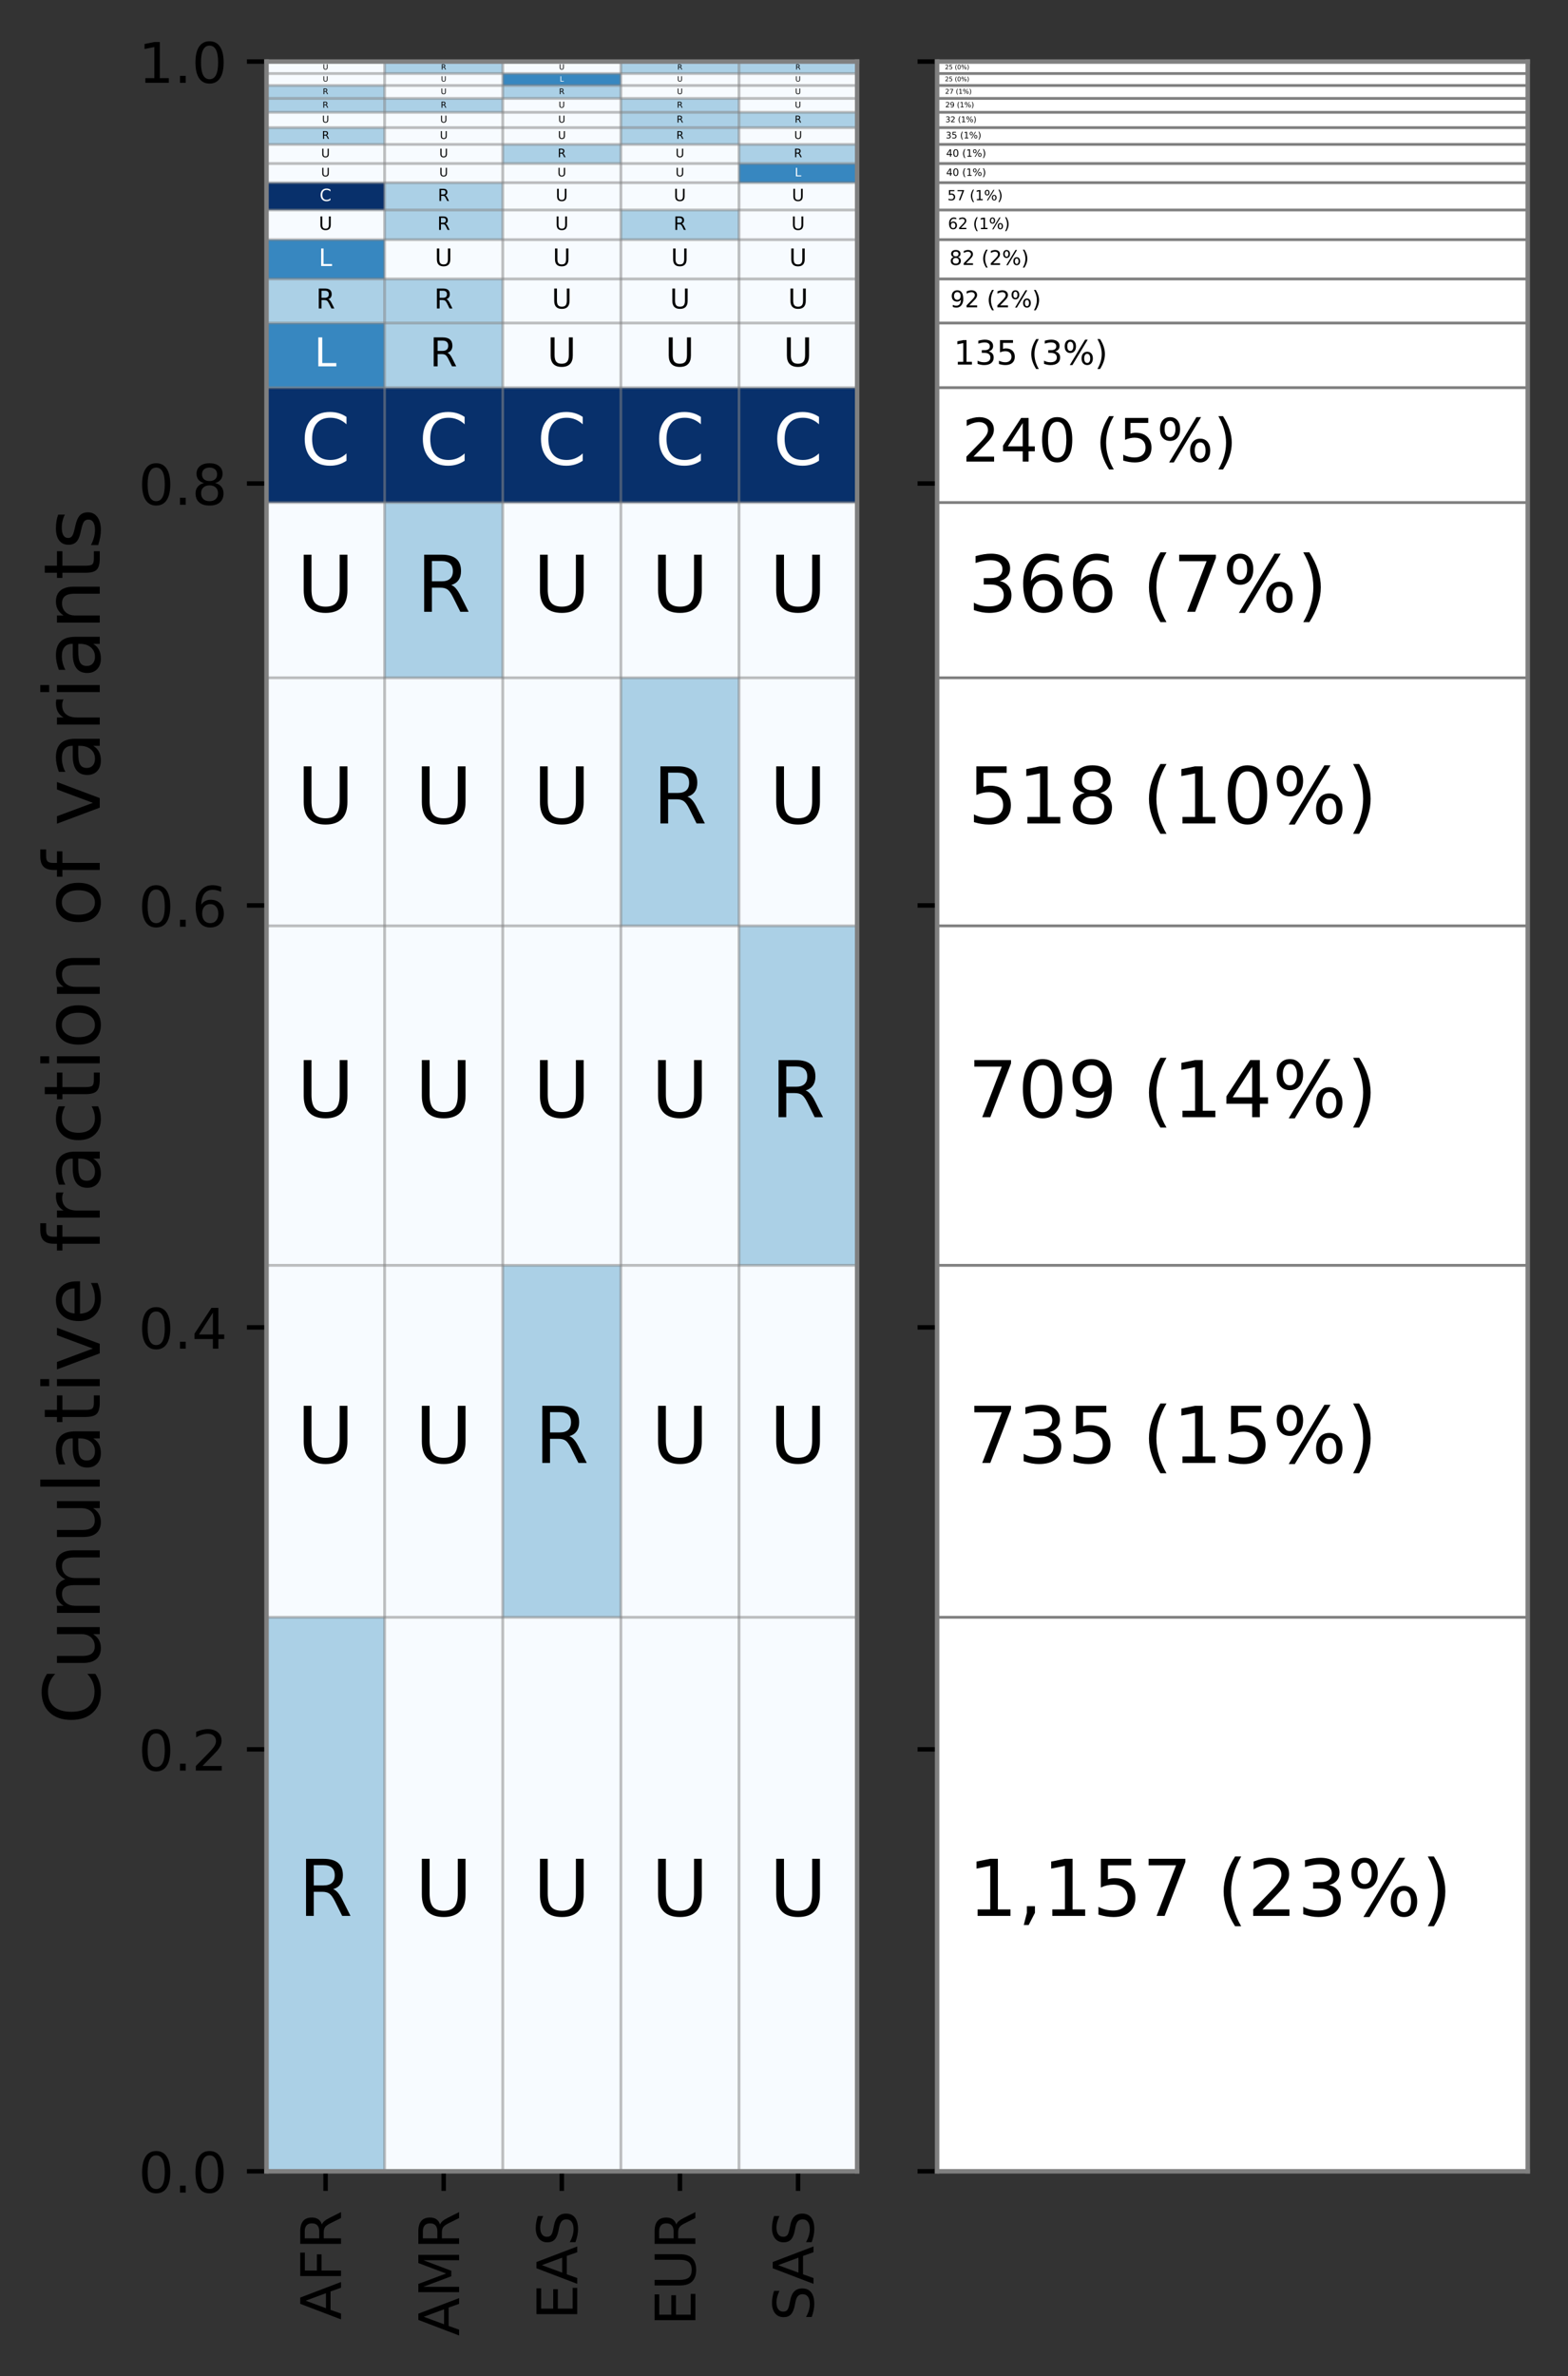 <?xml version="1.0" encoding="utf-8" standalone="no"?>
<!DOCTYPE svg PUBLIC "-//W3C//DTD SVG 1.1//EN"
  "http://www.w3.org/Graphics/SVG/1.1/DTD/svg11.dtd">
<!-- Created with matplotlib (https://matplotlib.org/) -->
<svg height="424.641pt" version="1.1" viewBox="0 0 280.377 424.641" width="280.377pt" xmlns="http://www.w3.org/2000/svg" xmlns:xlink="http://www.w3.org/1999/xlink">
 <rect x="0" y="0" width="280.377" height="424.641" fill="#333333" stroke="none"/>
 <defs>
  <style type="text/css">*{stroke-linecap:butt;stroke-linejoin:round;}</style>
 </defs>
 <g id="figure_1">
  <g id="patch_1">
   <path d="M 0 424.641 
L 280.377 424.641 
L 280.377 0 
L 0 0 
z
" style="fill:none;"/>
  </g>
  <g id="axes_1">
   <g id="patch_2">
    <path d="M 47.653 388.024 
L 153.265 388.024 
L 153.265 10.999 
L 47.653 10.999 
z
" style="fill:#ffffff;"/>
   </g>
   <g id="patch_3">
    <path clip-path="url(#p67e1380229)" d="M 47.653 388.024 
L 68.775 388.024 
L 68.775 289.019 
L 47.653 289.019 
z
" style="fill:#abd0e6;"/>
   </g>
   <g id="patch_4">
    <path clip-path="url(#p67e1380229)" d="M 68.775 388.024 
L 89.897 388.024 
L 89.897 289.019 
L 68.775 289.019 
z
" style="fill:#f7fbff;"/>
   </g>
   <g id="patch_5">
    <path clip-path="url(#p67e1380229)" d="M 89.897 388.024 
L 111.02 388.024 
L 111.02 289.019 
L 89.897 289.019 
z
" style="fill:#f7fbff;"/>
   </g>
   <g id="patch_6">
    <path clip-path="url(#p67e1380229)" d="M 111.02 388.024 
L 132.143 388.024 
L 132.143 289.019 
L 111.02 289.019 
z
" style="fill:#f7fbff;"/>
   </g>
   <g id="patch_7">
    <path clip-path="url(#p67e1380229)" d="M 132.143 388.024 
L 153.265 388.024 
L 153.265 289.019 
L 132.143 289.019 
z
" style="fill:#f7fbff;"/>
   </g>
   <g id="patch_8">
    <path clip-path="url(#p67e1380229)" d="M 47.653 289.019 
L 68.775 289.019 
L 68.775 226.124 
L 47.653 226.124 
z
" style="fill:#f7fbff;"/>
   </g>
   <g id="patch_9">
    <path clip-path="url(#p67e1380229)" d="M 68.775 289.019 
L 89.897 289.019 
L 89.897 226.124 
L 68.775 226.124 
z
" style="fill:#f7fbff;"/>
   </g>
   <g id="patch_10">
    <path clip-path="url(#p67e1380229)" d="M 89.897 289.019 
L 111.02 289.019 
L 111.02 226.124 
L 89.897 226.124 
z
" style="fill:#abd0e6;"/>
   </g>
   <g id="patch_11">
    <path clip-path="url(#p67e1380229)" d="M 111.02 289.019 
L 132.143 289.019 
L 132.143 226.124 
L 111.02 226.124 
z
" style="fill:#f7fbff;"/>
   </g>
   <g id="patch_12">
    <path clip-path="url(#p67e1380229)" d="M 132.143 289.019 
L 153.265 289.019 
L 153.265 226.124 
L 132.143 226.124 
z
" style="fill:#f7fbff;"/>
   </g>
   <g id="patch_13">
    <path clip-path="url(#p67e1380229)" d="M 47.653 226.124 
L 68.775 226.124 
L 68.775 165.455 
L 47.653 165.455 
z
" style="fill:#f7fbff;"/>
   </g>
   <g id="patch_14">
    <path clip-path="url(#p67e1380229)" d="M 68.775 226.124 
L 89.897 226.124 
L 89.897 165.455 
L 68.775 165.455 
z
" style="fill:#f7fbff;"/>
   </g>
   <g id="patch_15">
    <path clip-path="url(#p67e1380229)" d="M 89.897 226.124 
L 111.02 226.124 
L 111.02 165.455 
L 89.897 165.455 
z
" style="fill:#f7fbff;"/>
   </g>
   <g id="patch_16">
    <path clip-path="url(#p67e1380229)" d="M 111.02 226.124 
L 132.143 226.124 
L 132.143 165.455 
L 111.02 165.455 
z
" style="fill:#f7fbff;"/>
   </g>
   <g id="patch_17">
    <path clip-path="url(#p67e1380229)" d="M 132.143 226.124 
L 153.265 226.124 
L 153.265 165.455 
L 132.143 165.455 
z
" style="fill:#abd0e6;"/>
   </g>
   <g id="patch_18">
    <path clip-path="url(#p67e1380229)" d="M 47.653 165.455 
L 68.775 165.455 
L 68.775 121.129 
L 47.653 121.129 
z
" style="fill:#f7fbff;"/>
   </g>
   <g id="patch_19">
    <path clip-path="url(#p67e1380229)" d="M 68.775 165.455 
L 89.897 165.455 
L 89.897 121.129 
L 68.775 121.129 
z
" style="fill:#f7fbff;"/>
   </g>
   <g id="patch_20">
    <path clip-path="url(#p67e1380229)" d="M 89.897 165.455 
L 111.02 165.455 
L 111.02 121.129 
L 89.897 121.129 
z
" style="fill:#f7fbff;"/>
   </g>
   <g id="patch_21">
    <path clip-path="url(#p67e1380229)" d="M 111.02 165.455 
L 132.143 165.455 
L 132.143 121.129 
L 111.02 121.129 
z
" style="fill:#abd0e6;"/>
   </g>
   <g id="patch_22">
    <path clip-path="url(#p67e1380229)" d="M 132.143 165.455 
L 153.265 165.455 
L 153.265 121.129 
L 132.143 121.129 
z
" style="fill:#f7fbff;"/>
   </g>
   <g id="patch_23">
    <path clip-path="url(#p67e1380229)" d="M 47.653 121.129 
L 68.775 121.129 
L 68.775 89.81 
L 47.653 89.81 
z
" style="fill:#f7fbff;"/>
   </g>
   <g id="patch_24">
    <path clip-path="url(#p67e1380229)" d="M 68.775 121.129 
L 89.897 121.129 
L 89.897 89.81 
L 68.775 89.81 
z
" style="fill:#abd0e6;"/>
   </g>
   <g id="patch_25">
    <path clip-path="url(#p67e1380229)" d="M 89.897 121.129 
L 111.02 121.129 
L 111.02 89.81 
L 89.897 89.81 
z
" style="fill:#f7fbff;"/>
   </g>
   <g id="patch_26">
    <path clip-path="url(#p67e1380229)" d="M 111.02 121.129 
L 132.143 121.129 
L 132.143 89.81 
L 111.02 89.81 
z
" style="fill:#f7fbff;"/>
   </g>
   <g id="patch_27">
    <path clip-path="url(#p67e1380229)" d="M 132.143 121.129 
L 153.265 121.129 
L 153.265 89.81 
L 132.143 89.81 
z
" style="fill:#f7fbff;"/>
   </g>
   <g id="patch_28">
    <path clip-path="url(#p67e1380229)" d="M 47.653 89.81 
L 68.775 89.81 
L 68.775 69.273 
L 47.653 69.273 
z
" style="fill:#08306b;"/>
   </g>
   <g id="patch_29">
    <path clip-path="url(#p67e1380229)" d="M 68.775 89.81 
L 89.897 89.81 
L 89.897 69.273 
L 68.775 69.273 
z
" style="fill:#08306b;"/>
   </g>
   <g id="patch_30">
    <path clip-path="url(#p67e1380229)" d="M 89.897 89.81 
L 111.02 89.81 
L 111.02 69.273 
L 89.897 69.273 
z
" style="fill:#08306b;"/>
   </g>
   <g id="patch_31">
    <path clip-path="url(#p67e1380229)" d="M 111.02 89.81 
L 132.143 89.81 
L 132.143 69.273 
L 111.02 69.273 
z
" style="fill:#08306b;"/>
   </g>
   <g id="patch_32">
    <path clip-path="url(#p67e1380229)" d="M 132.143 89.81 
L 153.265 89.81 
L 153.265 69.273 
L 132.143 69.273 
z
" style="fill:#08306b;"/>
   </g>
   <g id="patch_33">
    <path clip-path="url(#p67e1380229)" d="M 47.653 69.273 
L 68.775 69.273 
L 68.775 57.721 
L 47.653 57.721 
z
" style="fill:#3787c0;"/>
   </g>
   <g id="patch_34">
    <path clip-path="url(#p67e1380229)" d="M 68.775 69.273 
L 89.897 69.273 
L 89.897 57.721 
L 68.775 57.721 
z
" style="fill:#abd0e6;"/>
   </g>
   <g id="patch_35">
    <path clip-path="url(#p67e1380229)" d="M 89.897 69.273 
L 111.02 69.273 
L 111.02 57.721 
L 89.897 57.721 
z
" style="fill:#f7fbff;"/>
   </g>
   <g id="patch_36">
    <path clip-path="url(#p67e1380229)" d="M 111.02 69.273 
L 132.143 69.273 
L 132.143 57.721 
L 111.02 57.721 
z
" style="fill:#f7fbff;"/>
   </g>
   <g id="patch_37">
    <path clip-path="url(#p67e1380229)" d="M 132.143 69.273 
L 153.265 69.273 
L 153.265 57.721 
L 132.143 57.721 
z
" style="fill:#f7fbff;"/>
   </g>
   <g id="patch_38">
    <path clip-path="url(#p67e1380229)" d="M 47.653 57.721 
L 68.775 57.721 
L 68.775 49.848 
L 47.653 49.848 
z
" style="fill:#abd0e6;"/>
   </g>
   <g id="patch_39">
    <path clip-path="url(#p67e1380229)" d="M 68.775 57.721 
L 89.897 57.721 
L 89.897 49.848 
L 68.775 49.848 
z
" style="fill:#abd0e6;"/>
   </g>
   <g id="patch_40">
    <path clip-path="url(#p67e1380229)" d="M 89.897 57.721 
L 111.02 57.721 
L 111.02 49.848 
L 89.897 49.848 
z
" style="fill:#f7fbff;"/>
   </g>
   <g id="patch_41">
    <path clip-path="url(#p67e1380229)" d="M 111.02 57.721 
L 132.143 57.721 
L 132.143 49.848 
L 111.02 49.848 
z
" style="fill:#f7fbff;"/>
   </g>
   <g id="patch_42">
    <path clip-path="url(#p67e1380229)" d="M 132.143 57.721 
L 153.265 57.721 
L 153.265 49.848 
L 132.143 49.848 
z
" style="fill:#f7fbff;"/>
   </g>
   <g id="patch_43">
    <path clip-path="url(#p67e1380229)" d="M 47.653 49.848 
L 68.775 49.848 
L 68.775 42.832 
L 47.653 42.832 
z
" style="fill:#3787c0;"/>
   </g>
   <g id="patch_44">
    <path clip-path="url(#p67e1380229)" d="M 68.775 49.848 
L 89.897 49.848 
L 89.897 42.832 
L 68.775 42.832 
z
" style="fill:#f7fbff;"/>
   </g>
   <g id="patch_45">
    <path clip-path="url(#p67e1380229)" d="M 89.897 49.848 
L 111.02 49.848 
L 111.02 42.832 
L 89.897 42.832 
z
" style="fill:#f7fbff;"/>
   </g>
   <g id="patch_46">
    <path clip-path="url(#p67e1380229)" d="M 111.02 49.848 
L 132.143 49.848 
L 132.143 42.832 
L 111.02 42.832 
z
" style="fill:#f7fbff;"/>
   </g>
   <g id="patch_47">
    <path clip-path="url(#p67e1380229)" d="M 132.143 49.848 
L 153.265 49.848 
L 153.265 42.832 
L 132.143 42.832 
z
" style="fill:#f7fbff;"/>
   </g>
   <g id="patch_48">
    <path clip-path="url(#p67e1380229)" d="M 47.653 42.832 
L 68.775 42.832 
L 68.775 37.526 
L 47.653 37.526 
z
" style="fill:#f7fbff;"/>
   </g>
   <g id="patch_49">
    <path clip-path="url(#p67e1380229)" d="M 68.775 42.832 
L 89.897 42.832 
L 89.897 37.526 
L 68.775 37.526 
z
" style="fill:#abd0e6;"/>
   </g>
   <g id="patch_50">
    <path clip-path="url(#p67e1380229)" d="M 89.897 42.832 
L 111.02 42.832 
L 111.02 37.526 
L 89.897 37.526 
z
" style="fill:#f7fbff;"/>
   </g>
   <g id="patch_51">
    <path clip-path="url(#p67e1380229)" d="M 111.02 42.832 
L 132.143 42.832 
L 132.143 37.526 
L 111.02 37.526 
z
" style="fill:#abd0e6;"/>
   </g>
   <g id="patch_52">
    <path clip-path="url(#p67e1380229)" d="M 132.143 42.832 
L 153.265 42.832 
L 153.265 37.526 
L 132.143 37.526 
z
" style="fill:#f7fbff;"/>
   </g>
   <g id="patch_53">
    <path clip-path="url(#p67e1380229)" d="M 47.653 37.526 
L 68.775 37.526 
L 68.775 32.649 
L 47.653 32.649 
z
" style="fill:#08306b;"/>
   </g>
   <g id="patch_54">
    <path clip-path="url(#p67e1380229)" d="M 68.775 37.526 
L 89.897 37.526 
L 89.897 32.649 
L 68.775 32.649 
z
" style="fill:#abd0e6;"/>
   </g>
   <g id="patch_55">
    <path clip-path="url(#p67e1380229)" d="M 89.897 37.526 
L 111.02 37.526 
L 111.02 32.649 
L 89.897 32.649 
z
" style="fill:#f7fbff;"/>
   </g>
   <g id="patch_56">
    <path clip-path="url(#p67e1380229)" d="M 111.02 37.526 
L 132.143 37.526 
L 132.143 32.649 
L 111.02 32.649 
z
" style="fill:#f7fbff;"/>
   </g>
   <g id="patch_57">
    <path clip-path="url(#p67e1380229)" d="M 132.143 37.526 
L 153.265 37.526 
L 153.265 32.649 
L 132.143 32.649 
z
" style="fill:#f7fbff;"/>
   </g>
   <g id="patch_58">
    <path clip-path="url(#p67e1380229)" d="M 47.653 32.649 
L 68.775 32.649 
L 68.775 29.226 
L 47.653 29.226 
z
" style="fill:#f7fbff;"/>
   </g>
   <g id="patch_59">
    <path clip-path="url(#p67e1380229)" d="M 68.775 32.649 
L 89.897 32.649 
L 89.897 29.226 
L 68.775 29.226 
z
" style="fill:#f7fbff;"/>
   </g>
   <g id="patch_60">
    <path clip-path="url(#p67e1380229)" d="M 89.897 32.649 
L 111.02 32.649 
L 111.02 29.226 
L 89.897 29.226 
z
" style="fill:#f7fbff;"/>
   </g>
   <g id="patch_61">
    <path clip-path="url(#p67e1380229)" d="M 111.02 32.649 
L 132.143 32.649 
L 132.143 29.226 
L 111.02 29.226 
z
" style="fill:#f7fbff;"/>
   </g>
   <g id="patch_62">
    <path clip-path="url(#p67e1380229)" d="M 132.143 32.649 
L 153.265 32.649 
L 153.265 29.226 
L 132.143 29.226 
z
" style="fill:#3787c0;"/>
   </g>
   <g id="patch_63">
    <path clip-path="url(#p67e1380229)" d="M 47.653 29.226 
L 68.775 29.226 
L 68.775 25.803 
L 47.653 25.803 
z
" style="fill:#f7fbff;"/>
   </g>
   <g id="patch_64">
    <path clip-path="url(#p67e1380229)" d="M 68.775 29.226 
L 89.897 29.226 
L 89.897 25.803 
L 68.775 25.803 
z
" style="fill:#f7fbff;"/>
   </g>
   <g id="patch_65">
    <path clip-path="url(#p67e1380229)" d="M 89.897 29.226 
L 111.02 29.226 
L 111.02 25.803 
L 89.897 25.803 
z
" style="fill:#abd0e6;"/>
   </g>
   <g id="patch_66">
    <path clip-path="url(#p67e1380229)" d="M 111.02 29.226 
L 132.143 29.226 
L 132.143 25.803 
L 111.02 25.803 
z
" style="fill:#f7fbff;"/>
   </g>
   <g id="patch_67">
    <path clip-path="url(#p67e1380229)" d="M 132.143 29.226 
L 153.265 29.226 
L 153.265 25.803 
L 132.143 25.803 
z
" style="fill:#abd0e6;"/>
   </g>
   <g id="patch_68">
    <path clip-path="url(#p67e1380229)" d="M 47.653 25.803 
L 68.775 25.803 
L 68.775 22.808 
L 47.653 22.808 
z
" style="fill:#abd0e6;"/>
   </g>
   <g id="patch_69">
    <path clip-path="url(#p67e1380229)" d="M 68.775 25.803 
L 89.897 25.803 
L 89.897 22.808 
L 68.775 22.808 
z
" style="fill:#f7fbff;"/>
   </g>
   <g id="patch_70">
    <path clip-path="url(#p67e1380229)" d="M 89.897 25.803 
L 111.02 25.803 
L 111.02 22.808 
L 89.897 22.808 
z
" style="fill:#f7fbff;"/>
   </g>
   <g id="patch_71">
    <path clip-path="url(#p67e1380229)" d="M 111.02 25.803 
L 132.143 25.803 
L 132.143 22.808 
L 111.02 22.808 
z
" style="fill:#abd0e6;"/>
   </g>
   <g id="patch_72">
    <path clip-path="url(#p67e1380229)" d="M 132.143 25.803 
L 153.265 25.803 
L 153.265 22.808 
L 132.143 22.808 
z
" style="fill:#f7fbff;"/>
   </g>
   <g id="patch_73">
    <path clip-path="url(#p67e1380229)" d="M 47.653 22.808 
L 68.775 22.808 
L 68.775 20.07 
L 47.653 20.07 
z
" style="fill:#f7fbff;"/>
   </g>
   <g id="patch_74">
    <path clip-path="url(#p67e1380229)" d="M 68.775 22.808 
L 89.897 22.808 
L 89.897 20.07 
L 68.775 20.07 
z
" style="fill:#f7fbff;"/>
   </g>
   <g id="patch_75">
    <path clip-path="url(#p67e1380229)" d="M 89.897 22.808 
L 111.02 22.808 
L 111.02 20.07 
L 89.897 20.07 
z
" style="fill:#f7fbff;"/>
   </g>
   <g id="patch_76">
    <path clip-path="url(#p67e1380229)" d="M 111.02 22.808 
L 132.143 22.808 
L 132.143 20.07 
L 111.02 20.07 
z
" style="fill:#abd0e6;"/>
   </g>
   <g id="patch_77">
    <path clip-path="url(#p67e1380229)" d="M 132.143 22.808 
L 153.265 22.808 
L 153.265 20.07 
L 132.143 20.07 
z
" style="fill:#abd0e6;"/>
   </g>
   <g id="patch_78">
    <path clip-path="url(#p67e1380229)" d="M 47.653 20.07 
L 68.775 20.07 
L 68.775 17.588 
L 47.653 17.588 
z
" style="fill:#abd0e6;"/>
   </g>
   <g id="patch_79">
    <path clip-path="url(#p67e1380229)" d="M 68.775 20.07 
L 89.897 20.07 
L 89.897 17.588 
L 68.775 17.588 
z
" style="fill:#abd0e6;"/>
   </g>
   <g id="patch_80">
    <path clip-path="url(#p67e1380229)" d="M 89.897 20.07 
L 111.02 20.07 
L 111.02 17.588 
L 89.897 17.588 
z
" style="fill:#f7fbff;"/>
   </g>
   <g id="patch_81">
    <path clip-path="url(#p67e1380229)" d="M 111.02 20.07 
L 132.143 20.07 
L 132.143 17.588 
L 111.02 17.588 
z
" style="fill:#abd0e6;"/>
   </g>
   <g id="patch_82">
    <path clip-path="url(#p67e1380229)" d="M 132.143 20.07 
L 153.265 20.07 
L 153.265 17.588 
L 132.143 17.588 
z
" style="fill:#f7fbff;"/>
   </g>
   <g id="patch_83">
    <path clip-path="url(#p67e1380229)" d="M 47.653 17.588 
L 68.775 17.588 
L 68.775 15.278 
L 47.653 15.278 
z
" style="fill:#abd0e6;"/>
   </g>
   <g id="patch_84">
    <path clip-path="url(#p67e1380229)" d="M 68.775 17.588 
L 89.897 17.588 
L 89.897 15.278 
L 68.775 15.278 
z
" style="fill:#f7fbff;"/>
   </g>
   <g id="patch_85">
    <path clip-path="url(#p67e1380229)" d="M 89.897 17.588 
L 111.02 17.588 
L 111.02 15.278 
L 89.897 15.278 
z
" style="fill:#abd0e6;"/>
   </g>
   <g id="patch_86">
    <path clip-path="url(#p67e1380229)" d="M 111.02 17.588 
L 132.143 17.588 
L 132.143 15.278 
L 111.02 15.278 
z
" style="fill:#f7fbff;"/>
   </g>
   <g id="patch_87">
    <path clip-path="url(#p67e1380229)" d="M 132.143 17.588 
L 153.265 17.588 
L 153.265 15.278 
L 132.143 15.278 
z
" style="fill:#f7fbff;"/>
   </g>
   <g id="patch_88">
    <path clip-path="url(#p67e1380229)" d="M 47.653 15.278 
L 68.775 15.278 
L 68.775 13.138 
L 47.653 13.138 
z
" style="fill:#f7fbff;"/>
   </g>
   <g id="patch_89">
    <path clip-path="url(#p67e1380229)" d="M 68.775 15.278 
L 89.897 15.278 
L 89.897 13.138 
L 68.775 13.138 
z
" style="fill:#f7fbff;"/>
   </g>
   <g id="patch_90">
    <path clip-path="url(#p67e1380229)" d="M 89.897 15.278 
L 111.02 15.278 
L 111.02 13.138 
L 89.897 13.138 
z
" style="fill:#3787c0;"/>
   </g>
   <g id="patch_91">
    <path clip-path="url(#p67e1380229)" d="M 111.02 15.278 
L 132.143 15.278 
L 132.143 13.138 
L 111.02 13.138 
z
" style="fill:#f7fbff;"/>
   </g>
   <g id="patch_92">
    <path clip-path="url(#p67e1380229)" d="M 132.143 15.278 
L 153.265 15.278 
L 153.265 13.138 
L 132.143 13.138 
z
" style="fill:#f7fbff;"/>
   </g>
   <g id="patch_93">
    <path clip-path="url(#p67e1380229)" d="M 47.653 13.138 
L 68.775 13.138 
L 68.775 10.999 
L 47.653 10.999 
z
" style="fill:#f7fbff;"/>
   </g>
   <g id="patch_94">
    <path clip-path="url(#p67e1380229)" d="M 68.775 13.138 
L 89.897 13.138 
L 89.897 10.999 
L 68.775 10.999 
z
" style="fill:#abd0e6;"/>
   </g>
   <g id="patch_95">
    <path clip-path="url(#p67e1380229)" d="M 89.897 13.138 
L 111.02 13.138 
L 111.02 10.999 
L 89.897 10.999 
z
" style="fill:#f7fbff;"/>
   </g>
   <g id="patch_96">
    <path clip-path="url(#p67e1380229)" d="M 111.02 13.138 
L 132.143 13.138 
L 132.143 10.999 
L 111.02 10.999 
z
" style="fill:#abd0e6;"/>
   </g>
   <g id="patch_97">
    <path clip-path="url(#p67e1380229)" d="M 132.143 13.138 
L 153.265 13.138 
L 153.265 10.999 
L 132.143 10.999 
z
" style="fill:#abd0e6;"/>
   </g>
   <g id="matplotlib.axis_1">
    <g id="xtick_1">
     <g id="line2d_1">
      <defs>
       <path d="M 0 0 
L 0 3.5 
" id="m51d1790170" style="stroke:#000000;stroke-width:0.8;"/>
      </defs>
      <g>
       <use style="stroke:#000000;stroke-width:0.8;" x="58.214" xlink:href="#m51d1790170" y="388.024"/>
      </g>
     </g>
     <g id="text_1">
      <!-- AFR -->
      <g transform="translate(60.973 414.565)rotate(-90)scale(0.1 -0.1)">
       <defs>
        <path d="M 34.188 63.188 
L 20.797 26.906 
L 47.609 26.906 
z
M 28.609 72.906 
L 39.797 72.906 
L 67.578 0 
L 57.328 0 
L 50.688 18.703 
L 17.828 18.703 
L 11.188 0 
L 0.781 0 
z
" id="DejaVuSans-65"/>
        <path d="M 9.812 72.906 
L 51.703 72.906 
L 51.703 64.594 
L 19.672 64.594 
L 19.672 43.109 
L 48.578 43.109 
L 48.578 34.812 
L 19.672 34.812 
L 19.672 0 
L 9.812 0 
z
" id="DejaVuSans-70"/>
        <path d="M 44.391 34.188 
Q 47.562 33.109 50.562 29.594 
Q 53.562 26.078 56.594 19.922 
L 66.609 0 
L 56 0 
L 46.688 18.703 
Q 43.062 26.031 39.672 28.422 
Q 36.281 30.812 30.422 30.812 
L 19.672 30.812 
L 19.672 0 
L 9.812 0 
L 9.812 72.906 
L 32.078 72.906 
Q 44.578 72.906 50.734 67.672 
Q 56.891 62.453 56.891 51.906 
Q 56.891 45.016 53.688 40.469 
Q 50.484 35.938 44.391 34.188 
z
M 19.672 64.797 
L 19.672 38.922 
L 32.078 38.922 
Q 39.203 38.922 42.844 42.219 
Q 46.484 45.516 46.484 51.906 
Q 46.484 58.297 42.844 61.547 
Q 39.203 64.797 32.078 64.797 
z
" id="DejaVuSans-82"/>
       </defs>
       <use xlink:href="#DejaVuSans-65"/>
       <use x="68.408" xlink:href="#DejaVuSans-70"/>
       <use x="125.928" xlink:href="#DejaVuSans-82"/>
      </g>
     </g>
    </g>
    <g id="xtick_2">
     <g id="line2d_2">
      <g>
       <use style="stroke:#000000;stroke-width:0.8;" x="79.336" xlink:href="#m51d1790170" y="388.024"/>
      </g>
     </g>
     <g id="text_2">
      <!-- AMR -->
      <g transform="translate(82.096 417.441)rotate(-90)scale(0.1 -0.1)">
       <defs>
        <path d="M 9.812 72.906 
L 24.516 72.906 
L 43.109 23.297 
L 61.812 72.906 
L 76.516 72.906 
L 76.516 0 
L 66.891 0 
L 66.891 64.016 
L 48.094 14.016 
L 38.188 14.016 
L 19.391 64.016 
L 19.391 0 
L 9.812 0 
z
" id="DejaVuSans-77"/>
       </defs>
       <use xlink:href="#DejaVuSans-65"/>
       <use x="68.408" xlink:href="#DejaVuSans-77"/>
       <use x="154.688" xlink:href="#DejaVuSans-82"/>
      </g>
     </g>
    </g>
    <g id="xtick_3">
     <g id="line2d_3">
      <g>
       <use style="stroke:#000000;stroke-width:0.8;" x="100.459" xlink:href="#m51d1790170" y="388.024"/>
      </g>
     </g>
     <g id="text_3">
      <!-- EAS -->
      <g transform="translate(103.218 414.532)rotate(-90)scale(0.1 -0.1)">
       <defs>
        <path d="M 9.812 72.906 
L 55.906 72.906 
L 55.906 64.594 
L 19.672 64.594 
L 19.672 43.016 
L 54.391 43.016 
L 54.391 34.719 
L 19.672 34.719 
L 19.672 8.297 
L 56.781 8.297 
L 56.781 0 
L 9.812 0 
z
" id="DejaVuSans-69"/>
        <path d="M 53.516 70.516 
L 53.516 60.891 
Q 47.906 63.578 42.922 64.891 
Q 37.938 66.219 33.297 66.219 
Q 25.25 66.219 20.875 63.094 
Q 16.5 59.969 16.5 54.203 
Q 16.5 49.359 19.406 46.891 
Q 22.312 44.438 30.422 42.922 
L 36.375 41.703 
Q 47.406 39.594 52.656 34.297 
Q 57.906 29 57.906 20.125 
Q 57.906 9.516 50.797 4.047 
Q 43.703 -1.422 29.984 -1.422 
Q 24.812 -1.422 18.969 -0.25 
Q 13.141 0.922 6.891 3.219 
L 6.891 13.375 
Q 12.891 10.016 18.656 8.297 
Q 24.422 6.594 29.984 6.594 
Q 38.422 6.594 43.016 9.906 
Q 47.609 13.234 47.609 19.391 
Q 47.609 24.75 44.312 27.781 
Q 41.016 30.812 33.5 32.328 
L 27.484 33.5 
Q 16.453 35.688 11.516 40.375 
Q 6.594 45.062 6.594 53.422 
Q 6.594 63.094 13.406 68.656 
Q 20.219 74.219 32.172 74.219 
Q 37.312 74.219 42.625 73.281 
Q 47.953 72.359 53.516 70.516 
z
" id="DejaVuSans-83"/>
       </defs>
       <use xlink:href="#DejaVuSans-69"/>
       <use x="63.184" xlink:href="#DejaVuSans-65"/>
       <use x="131.592" xlink:href="#DejaVuSans-83"/>
      </g>
     </g>
    </g>
    <g id="xtick_4">
     <g id="line2d_4">
      <g>
       <use style="stroke:#000000;stroke-width:0.8;" x="121.581" xlink:href="#m51d1790170" y="388.024"/>
      </g>
     </g>
     <g id="text_4">
      <!-- EUR -->
      <g transform="translate(124.341 415.61)rotate(-90)scale(0.1 -0.1)">
       <defs>
        <path d="M 8.688 72.906 
L 18.609 72.906 
L 18.609 28.609 
Q 18.609 16.891 22.844 11.734 
Q 27.094 6.594 36.625 6.594 
Q 46.094 6.594 50.344 11.734 
Q 54.594 16.891 54.594 28.609 
L 54.594 72.906 
L 64.5 72.906 
L 64.5 27.391 
Q 64.5 13.141 57.438 5.859 
Q 50.391 -1.422 36.625 -1.422 
Q 22.797 -1.422 15.734 5.859 
Q 8.688 13.141 8.688 27.391 
z
" id="DejaVuSans-85"/>
       </defs>
       <use xlink:href="#DejaVuSans-69"/>
       <use x="63.184" xlink:href="#DejaVuSans-85"/>
       <use x="136.377" xlink:href="#DejaVuSans-82"/>
      </g>
     </g>
    </g>
    <g id="xtick_5">
     <g id="line2d_5">
      <g>
       <use style="stroke:#000000;stroke-width:0.8;" x="142.704" xlink:href="#m51d1790170" y="388.024"/>
      </g>
     </g>
     <g id="text_5">
      <!-- SAS -->
      <g transform="translate(145.463 414.749)rotate(-90)scale(0.1 -0.1)">
       <use xlink:href="#DejaVuSans-83"/>
       <use x="65.352" xlink:href="#DejaVuSans-65"/>
       <use x="133.76" xlink:href="#DejaVuSans-83"/>
      </g>
     </g>
    </g>
   </g>
   <g id="matplotlib.axis_2">
    <g id="ytick_1">
     <g id="line2d_6">
      <defs>
       <path d="M 0 0 
L -3.5 0 
" id="ma01e4298e7" style="stroke:#000000;stroke-width:0.8;"/>
      </defs>
      <g>
       <use style="stroke:#000000;stroke-width:0.8;" x="47.653" xlink:href="#ma01e4298e7" y="388.024"/>
      </g>
     </g>
     <g id="text_6">
      <!-- 0.0 -->
      <g transform="translate(24.749 391.823)scale(0.1 -0.1)">
       <defs>
        <path d="M 31.781 66.406 
Q 24.172 66.406 20.328 58.906 
Q 16.5 51.422 16.5 36.375 
Q 16.5 21.391 20.328 13.891 
Q 24.172 6.391 31.781 6.391 
Q 39.453 6.391 43.281 13.891 
Q 47.125 21.391 47.125 36.375 
Q 47.125 51.422 43.281 58.906 
Q 39.453 66.406 31.781 66.406 
z
M 31.781 74.219 
Q 44.047 74.219 50.516 64.516 
Q 56.984 54.828 56.984 36.375 
Q 56.984 17.969 50.516 8.266 
Q 44.047 -1.422 31.781 -1.422 
Q 19.531 -1.422 13.062 8.266 
Q 6.594 17.969 6.594 36.375 
Q 6.594 54.828 13.062 64.516 
Q 19.531 74.219 31.781 74.219 
z
" id="DejaVuSans-48"/>
        <path d="M 10.688 12.406 
L 21 12.406 
L 21 0 
L 10.688 0 
z
" id="DejaVuSans-46"/>
       </defs>
       <use xlink:href="#DejaVuSans-48"/>
       <use x="63.623" xlink:href="#DejaVuSans-46"/>
       <use x="95.41" xlink:href="#DejaVuSans-48"/>
      </g>
     </g>
    </g>
    <g id="ytick_2">
     <g id="line2d_7">
      <g>
       <use style="stroke:#000000;stroke-width:0.8;" x="47.653" xlink:href="#ma01e4298e7" y="312.619"/>
      </g>
     </g>
     <g id="text_7">
      <!-- 0.2 -->
      <g transform="translate(24.749 316.418)scale(0.1 -0.1)">
       <defs>
        <path d="M 19.188 8.297 
L 53.609 8.297 
L 53.609 0 
L 7.328 0 
L 7.328 8.297 
Q 12.938 14.109 22.625 23.891 
Q 32.328 33.688 34.812 36.531 
Q 39.547 41.844 41.422 45.531 
Q 43.312 49.219 43.312 52.781 
Q 43.312 58.594 39.234 62.25 
Q 35.156 65.922 28.609 65.922 
Q 23.969 65.922 18.812 64.312 
Q 13.672 62.703 7.812 59.422 
L 7.812 69.391 
Q 13.766 71.781 18.938 73 
Q 24.125 74.219 28.422 74.219 
Q 39.75 74.219 46.484 68.547 
Q 53.219 62.891 53.219 53.422 
Q 53.219 48.922 51.531 44.891 
Q 49.859 40.875 45.406 35.406 
Q 44.188 33.984 37.641 27.219 
Q 31.109 20.453 19.188 8.297 
z
" id="DejaVuSans-50"/>
       </defs>
       <use xlink:href="#DejaVuSans-48"/>
       <use x="63.623" xlink:href="#DejaVuSans-46"/>
       <use x="95.41" xlink:href="#DejaVuSans-50"/>
      </g>
     </g>
    </g>
    <g id="ytick_3">
     <g id="line2d_8">
      <g>
       <use style="stroke:#000000;stroke-width:0.8;" x="47.653" xlink:href="#ma01e4298e7" y="237.214"/>
      </g>
     </g>
     <g id="text_8">
      <!-- 0.4 -->
      <g transform="translate(24.749 241.013)scale(0.1 -0.1)">
       <defs>
        <path d="M 37.797 64.312 
L 12.891 25.391 
L 37.797 25.391 
z
M 35.203 72.906 
L 47.609 72.906 
L 47.609 25.391 
L 58.016 25.391 
L 58.016 17.188 
L 47.609 17.188 
L 47.609 0 
L 37.797 0 
L 37.797 17.188 
L 4.891 17.188 
L 4.891 26.703 
z
" id="DejaVuSans-52"/>
       </defs>
       <use xlink:href="#DejaVuSans-48"/>
       <use x="63.623" xlink:href="#DejaVuSans-46"/>
       <use x="95.41" xlink:href="#DejaVuSans-52"/>
      </g>
     </g>
    </g>
    <g id="ytick_4">
     <g id="line2d_9">
      <g>
       <use style="stroke:#000000;stroke-width:0.8;" x="47.653" xlink:href="#ma01e4298e7" y="161.809"/>
      </g>
     </g>
     <g id="text_9">
      <!-- 0.6 -->
      <g transform="translate(24.749 165.608)scale(0.1 -0.1)">
       <defs>
        <path d="M 33.016 40.375 
Q 26.375 40.375 22.484 35.828 
Q 18.609 31.297 18.609 23.391 
Q 18.609 15.531 22.484 10.953 
Q 26.375 6.391 33.016 6.391 
Q 39.656 6.391 43.531 10.953 
Q 47.406 15.531 47.406 23.391 
Q 47.406 31.297 43.531 35.828 
Q 39.656 40.375 33.016 40.375 
z
M 52.594 71.297 
L 52.594 62.312 
Q 48.875 64.062 45.094 64.984 
Q 41.312 65.922 37.594 65.922 
Q 27.828 65.922 22.672 59.328 
Q 17.531 52.734 16.797 39.406 
Q 19.672 43.656 24.016 45.922 
Q 28.375 48.188 33.594 48.188 
Q 44.578 48.188 50.953 41.516 
Q 57.328 34.859 57.328 23.391 
Q 57.328 12.156 50.688 5.359 
Q 44.047 -1.422 33.016 -1.422 
Q 20.359 -1.422 13.672 8.266 
Q 6.984 17.969 6.984 36.375 
Q 6.984 53.656 15.188 63.938 
Q 23.391 74.219 37.203 74.219 
Q 40.922 74.219 44.703 73.484 
Q 48.484 72.75 52.594 71.297 
z
" id="DejaVuSans-54"/>
       </defs>
       <use xlink:href="#DejaVuSans-48"/>
       <use x="63.623" xlink:href="#DejaVuSans-46"/>
       <use x="95.41" xlink:href="#DejaVuSans-54"/>
      </g>
     </g>
    </g>
    <g id="ytick_5">
     <g id="line2d_10">
      <g>
       <use style="stroke:#000000;stroke-width:0.8;" x="47.653" xlink:href="#ma01e4298e7" y="86.404"/>
      </g>
     </g>
     <g id="text_10">
      <!-- 0.8 -->
      <g transform="translate(24.749 90.203)scale(0.1 -0.1)">
       <defs>
        <path d="M 31.781 34.625 
Q 24.75 34.625 20.719 30.859 
Q 16.703 27.094 16.703 20.516 
Q 16.703 13.922 20.719 10.156 
Q 24.75 6.391 31.781 6.391 
Q 38.812 6.391 42.859 10.172 
Q 46.922 13.969 46.922 20.516 
Q 46.922 27.094 42.891 30.859 
Q 38.875 34.625 31.781 34.625 
z
M 21.922 38.812 
Q 15.578 40.375 12.031 44.719 
Q 8.5 49.078 8.5 55.328 
Q 8.5 64.062 14.719 69.141 
Q 20.953 74.219 31.781 74.219 
Q 42.672 74.219 48.875 69.141 
Q 55.078 64.062 55.078 55.328 
Q 55.078 49.078 51.531 44.719 
Q 48 40.375 41.703 38.812 
Q 48.828 37.156 52.797 32.312 
Q 56.781 27.484 56.781 20.516 
Q 56.781 9.906 50.312 4.234 
Q 43.844 -1.422 31.781 -1.422 
Q 19.734 -1.422 13.25 4.234 
Q 6.781 9.906 6.781 20.516 
Q 6.781 27.484 10.781 32.312 
Q 14.797 37.156 21.922 38.812 
z
M 18.312 54.391 
Q 18.312 48.734 21.844 45.562 
Q 25.391 42.391 31.781 42.391 
Q 38.141 42.391 41.719 45.562 
Q 45.312 48.734 45.312 54.391 
Q 45.312 60.062 41.719 63.234 
Q 38.141 66.406 31.781 66.406 
Q 25.391 66.406 21.844 63.234 
Q 18.312 60.062 18.312 54.391 
z
" id="DejaVuSans-56"/>
       </defs>
       <use xlink:href="#DejaVuSans-48"/>
       <use x="63.623" xlink:href="#DejaVuSans-46"/>
       <use x="95.41" xlink:href="#DejaVuSans-56"/>
      </g>
     </g>
    </g>
    <g id="ytick_6">
     <g id="line2d_11">
      <g>
       <use style="stroke:#000000;stroke-width:0.8;" x="47.653" xlink:href="#ma01e4298e7" y="10.999"/>
      </g>
     </g>
     <g id="text_11">
      <!-- 1.0 -->
      <g transform="translate(24.749 14.798)scale(0.1 -0.1)">
       <defs>
        <path d="M 12.406 8.297 
L 28.516 8.297 
L 28.516 63.922 
L 10.984 60.406 
L 10.984 69.391 
L 28.422 72.906 
L 38.281 72.906 
L 38.281 8.297 
L 54.391 8.297 
L 54.391 0 
L 12.406 0 
z
" id="DejaVuSans-49"/>
       </defs>
       <use xlink:href="#DejaVuSans-49"/>
       <use x="63.623" xlink:href="#DejaVuSans-46"/>
       <use x="95.41" xlink:href="#DejaVuSans-48"/>
      </g>
     </g>
    </g>
    <g id="text_12">
     <!-- Cumulative fraction of variants -->
     <g transform="translate(17.838 308.146)rotate(-90)scale(0.14 -0.14)">
      <defs>
       <path d="M 64.406 67.281 
L 64.406 56.891 
Q 59.422 61.531 53.781 63.812 
Q 48.141 66.109 41.797 66.109 
Q 29.297 66.109 22.656 58.469 
Q 16.016 50.828 16.016 36.375 
Q 16.016 21.969 22.656 14.328 
Q 29.297 6.688 41.797 6.688 
Q 48.141 6.688 53.781 8.984 
Q 59.422 11.281 64.406 15.922 
L 64.406 5.609 
Q 59.234 2.094 53.438 0.328 
Q 47.656 -1.422 41.219 -1.422 
Q 24.656 -1.422 15.125 8.703 
Q 5.609 18.844 5.609 36.375 
Q 5.609 53.953 15.125 64.078 
Q 24.656 74.219 41.219 74.219 
Q 47.75 74.219 53.531 72.484 
Q 59.328 70.75 64.406 67.281 
z
" id="DejaVuSans-67"/>
       <path d="M 8.5 21.578 
L 8.5 54.688 
L 17.484 54.688 
L 17.484 21.922 
Q 17.484 14.156 20.5 10.266 
Q 23.531 6.391 29.594 6.391 
Q 36.859 6.391 41.078 11.031 
Q 45.312 15.672 45.312 23.688 
L 45.312 54.688 
L 54.297 54.688 
L 54.297 0 
L 45.312 0 
L 45.312 8.406 
Q 42.047 3.422 37.719 1 
Q 33.406 -1.422 27.688 -1.422 
Q 18.266 -1.422 13.375 4.438 
Q 8.5 10.297 8.5 21.578 
z
M 31.109 56 
z
" id="DejaVuSans-117"/>
       <path d="M 52 44.188 
Q 55.375 50.25 60.062 53.125 
Q 64.75 56 71.094 56 
Q 79.641 56 84.281 50.016 
Q 88.922 44.047 88.922 33.016 
L 88.922 0 
L 79.891 0 
L 79.891 32.719 
Q 79.891 40.578 77.094 44.375 
Q 74.312 48.188 68.609 48.188 
Q 61.625 48.188 57.562 43.547 
Q 53.516 38.922 53.516 30.906 
L 53.516 0 
L 44.484 0 
L 44.484 32.719 
Q 44.484 40.625 41.703 44.406 
Q 38.922 48.188 33.109 48.188 
Q 26.219 48.188 22.156 43.531 
Q 18.109 38.875 18.109 30.906 
L 18.109 0 
L 9.078 0 
L 9.078 54.688 
L 18.109 54.688 
L 18.109 46.188 
Q 21.188 51.219 25.484 53.609 
Q 29.781 56 35.688 56 
Q 41.656 56 45.828 52.969 
Q 50 49.953 52 44.188 
z
" id="DejaVuSans-109"/>
       <path d="M 9.422 75.984 
L 18.406 75.984 
L 18.406 0 
L 9.422 0 
z
" id="DejaVuSans-108"/>
       <path d="M 34.281 27.484 
Q 23.391 27.484 19.188 25 
Q 14.984 22.516 14.984 16.5 
Q 14.984 11.719 18.141 8.906 
Q 21.297 6.109 26.703 6.109 
Q 34.188 6.109 38.703 11.406 
Q 43.219 16.703 43.219 25.484 
L 43.219 27.484 
z
M 52.203 31.203 
L 52.203 0 
L 43.219 0 
L 43.219 8.297 
Q 40.141 3.328 35.547 0.953 
Q 30.953 -1.422 24.312 -1.422 
Q 15.922 -1.422 10.953 3.297 
Q 6 8.016 6 15.922 
Q 6 25.141 12.172 29.828 
Q 18.359 34.516 30.609 34.516 
L 43.219 34.516 
L 43.219 35.406 
Q 43.219 41.609 39.141 45 
Q 35.062 48.391 27.688 48.391 
Q 23 48.391 18.547 47.266 
Q 14.109 46.141 10.016 43.891 
L 10.016 52.203 
Q 14.938 54.109 19.578 55.047 
Q 24.219 56 28.609 56 
Q 40.484 56 46.344 49.844 
Q 52.203 43.703 52.203 31.203 
z
" id="DejaVuSans-97"/>
       <path d="M 18.312 70.219 
L 18.312 54.688 
L 36.812 54.688 
L 36.812 47.703 
L 18.312 47.703 
L 18.312 18.016 
Q 18.312 11.328 20.141 9.422 
Q 21.969 7.516 27.594 7.516 
L 36.812 7.516 
L 36.812 0 
L 27.594 0 
Q 17.188 0 13.234 3.875 
Q 9.281 7.766 9.281 18.016 
L 9.281 47.703 
L 2.688 47.703 
L 2.688 54.688 
L 9.281 54.688 
L 9.281 70.219 
z
" id="DejaVuSans-116"/>
       <path d="M 9.422 54.688 
L 18.406 54.688 
L 18.406 0 
L 9.422 0 
z
M 9.422 75.984 
L 18.406 75.984 
L 18.406 64.594 
L 9.422 64.594 
z
" id="DejaVuSans-105"/>
       <path d="M 2.984 54.688 
L 12.5 54.688 
L 29.594 8.797 
L 46.688 54.688 
L 56.203 54.688 
L 35.688 0 
L 23.484 0 
z
" id="DejaVuSans-118"/>
       <path d="M 56.203 29.594 
L 56.203 25.203 
L 14.891 25.203 
Q 15.484 15.922 20.484 11.062 
Q 25.484 6.203 34.422 6.203 
Q 39.594 6.203 44.453 7.469 
Q 49.312 8.734 54.109 11.281 
L 54.109 2.781 
Q 49.266 0.734 44.188 -0.344 
Q 39.109 -1.422 33.891 -1.422 
Q 20.797 -1.422 13.156 6.188 
Q 5.516 13.812 5.516 26.812 
Q 5.516 40.234 12.766 48.109 
Q 20.016 56 32.328 56 
Q 43.359 56 49.781 48.891 
Q 56.203 41.797 56.203 29.594 
z
M 47.219 32.234 
Q 47.125 39.594 43.094 43.984 
Q 39.062 48.391 32.422 48.391 
Q 24.906 48.391 20.391 44.141 
Q 15.875 39.891 15.188 32.172 
z
" id="DejaVuSans-101"/>
       <path id="DejaVuSans-32"/>
       <path d="M 37.109 75.984 
L 37.109 68.5 
L 28.516 68.5 
Q 23.688 68.5 21.797 66.547 
Q 19.922 64.594 19.922 59.516 
L 19.922 54.688 
L 34.719 54.688 
L 34.719 47.703 
L 19.922 47.703 
L 19.922 0 
L 10.891 0 
L 10.891 47.703 
L 2.297 47.703 
L 2.297 54.688 
L 10.891 54.688 
L 10.891 58.5 
Q 10.891 67.625 15.141 71.797 
Q 19.391 75.984 28.609 75.984 
z
" id="DejaVuSans-102"/>
       <path d="M 41.109 46.297 
Q 39.594 47.172 37.812 47.578 
Q 36.031 48 33.891 48 
Q 26.266 48 22.188 43.047 
Q 18.109 38.094 18.109 28.812 
L 18.109 0 
L 9.078 0 
L 9.078 54.688 
L 18.109 54.688 
L 18.109 46.188 
Q 20.953 51.172 25.484 53.578 
Q 30.031 56 36.531 56 
Q 37.453 56 38.578 55.875 
Q 39.703 55.766 41.062 55.516 
z
" id="DejaVuSans-114"/>
       <path d="M 48.781 52.594 
L 48.781 44.188 
Q 44.969 46.297 41.141 47.344 
Q 37.312 48.391 33.406 48.391 
Q 24.656 48.391 19.812 42.844 
Q 14.984 37.312 14.984 27.297 
Q 14.984 17.281 19.812 11.734 
Q 24.656 6.203 33.406 6.203 
Q 37.312 6.203 41.141 7.25 
Q 44.969 8.297 48.781 10.406 
L 48.781 2.094 
Q 45.016 0.344 40.984 -0.531 
Q 36.969 -1.422 32.422 -1.422 
Q 20.062 -1.422 12.781 6.344 
Q 5.516 14.109 5.516 27.297 
Q 5.516 40.672 12.859 48.328 
Q 20.219 56 33.016 56 
Q 37.156 56 41.109 55.141 
Q 45.062 54.297 48.781 52.594 
z
" id="DejaVuSans-99"/>
       <path d="M 30.609 48.391 
Q 23.391 48.391 19.188 42.75 
Q 14.984 37.109 14.984 27.297 
Q 14.984 17.484 19.156 11.844 
Q 23.344 6.203 30.609 6.203 
Q 37.797 6.203 41.984 11.859 
Q 46.188 17.531 46.188 27.297 
Q 46.188 37.016 41.984 42.703 
Q 37.797 48.391 30.609 48.391 
z
M 30.609 56 
Q 42.328 56 49.016 48.375 
Q 55.719 40.766 55.719 27.297 
Q 55.719 13.875 49.016 6.219 
Q 42.328 -1.422 30.609 -1.422 
Q 18.844 -1.422 12.172 6.219 
Q 5.516 13.875 5.516 27.297 
Q 5.516 40.766 12.172 48.375 
Q 18.844 56 30.609 56 
z
" id="DejaVuSans-111"/>
       <path d="M 54.891 33.016 
L 54.891 0 
L 45.906 0 
L 45.906 32.719 
Q 45.906 40.484 42.875 44.328 
Q 39.844 48.188 33.797 48.188 
Q 26.516 48.188 22.312 43.547 
Q 18.109 38.922 18.109 30.906 
L 18.109 0 
L 9.078 0 
L 9.078 54.688 
L 18.109 54.688 
L 18.109 46.188 
Q 21.344 51.125 25.703 53.562 
Q 30.078 56 35.797 56 
Q 45.219 56 50.047 50.172 
Q 54.891 44.344 54.891 33.016 
z
" id="DejaVuSans-110"/>
       <path d="M 44.281 53.078 
L 44.281 44.578 
Q 40.484 46.531 36.375 47.5 
Q 32.281 48.484 27.875 48.484 
Q 21.188 48.484 17.844 46.438 
Q 14.5 44.391 14.5 40.281 
Q 14.5 37.156 16.891 35.375 
Q 19.281 33.594 26.516 31.984 
L 29.594 31.297 
Q 39.156 29.25 43.188 25.516 
Q 47.219 21.781 47.219 15.094 
Q 47.219 7.469 41.188 3.016 
Q 35.156 -1.422 24.609 -1.422 
Q 20.219 -1.422 15.453 -0.562 
Q 10.688 0.297 5.422 2 
L 5.422 11.281 
Q 10.406 8.688 15.234 7.391 
Q 20.062 6.109 24.812 6.109 
Q 31.156 6.109 34.562 8.281 
Q 37.984 10.453 37.984 14.406 
Q 37.984 18.062 35.516 20.016 
Q 33.062 21.969 24.703 23.781 
L 21.578 24.516 
Q 13.234 26.266 9.516 29.906 
Q 5.812 33.547 5.812 39.891 
Q 5.812 47.609 11.281 51.797 
Q 16.75 56 26.812 56 
Q 31.781 56 36.172 55.266 
Q 40.578 54.547 44.281 53.078 
z
" id="DejaVuSans-115"/>
      </defs>
      <use xlink:href="#DejaVuSans-67"/>
      <use x="69.824" xlink:href="#DejaVuSans-117"/>
      <use x="133.203" xlink:href="#DejaVuSans-109"/>
      <use x="230.615" xlink:href="#DejaVuSans-117"/>
      <use x="293.994" xlink:href="#DejaVuSans-108"/>
      <use x="321.777" xlink:href="#DejaVuSans-97"/>
      <use x="383.057" xlink:href="#DejaVuSans-116"/>
      <use x="422.266" xlink:href="#DejaVuSans-105"/>
      <use x="450.049" xlink:href="#DejaVuSans-118"/>
      <use x="509.229" xlink:href="#DejaVuSans-101"/>
      <use x="570.752" xlink:href="#DejaVuSans-32"/>
      <use x="602.539" xlink:href="#DejaVuSans-102"/>
      <use x="637.744" xlink:href="#DejaVuSans-114"/>
      <use x="678.857" xlink:href="#DejaVuSans-97"/>
      <use x="740.137" xlink:href="#DejaVuSans-99"/>
      <use x="795.117" xlink:href="#DejaVuSans-116"/>
      <use x="834.326" xlink:href="#DejaVuSans-105"/>
      <use x="862.109" xlink:href="#DejaVuSans-111"/>
      <use x="923.291" xlink:href="#DejaVuSans-110"/>
      <use x="986.67" xlink:href="#DejaVuSans-32"/>
      <use x="1018.457" xlink:href="#DejaVuSans-111"/>
      <use x="1079.639" xlink:href="#DejaVuSans-102"/>
      <use x="1114.844" xlink:href="#DejaVuSans-32"/>
      <use x="1146.631" xlink:href="#DejaVuSans-118"/>
      <use x="1205.811" xlink:href="#DejaVuSans-97"/>
      <use x="1267.09" xlink:href="#DejaVuSans-114"/>
      <use x="1308.203" xlink:href="#DejaVuSans-105"/>
      <use x="1335.986" xlink:href="#DejaVuSans-97"/>
      <use x="1397.266" xlink:href="#DejaVuSans-110"/>
      <use x="1460.645" xlink:href="#DejaVuSans-116"/>
      <use x="1499.854" xlink:href="#DejaVuSans-115"/>
     </g>
    </g>
   </g>
   <g id="line2d_12">
    <path clip-path="url(#p67e1380229)" d="M 47.653 388.024 
L 47.653 10.999 
" style="fill:none;stroke:#808080;stroke-linecap:square;stroke-opacity:0.5;stroke-width:0.5;"/>
   </g>
   <g id="line2d_13">
    <path clip-path="url(#p67e1380229)" d="M 68.775 388.024 
L 68.775 10.999 
" style="fill:none;stroke:#808080;stroke-linecap:square;stroke-opacity:0.5;stroke-width:0.5;"/>
   </g>
   <g id="line2d_14">
    <path clip-path="url(#p67e1380229)" d="M 89.897 388.024 
L 89.897 10.999 
" style="fill:none;stroke:#808080;stroke-linecap:square;stroke-opacity:0.5;stroke-width:0.5;"/>
   </g>
   <g id="line2d_15">
    <path clip-path="url(#p67e1380229)" d="M 111.02 388.024 
L 111.02 10.999 
" style="fill:none;stroke:#808080;stroke-linecap:square;stroke-opacity:0.5;stroke-width:0.5;"/>
   </g>
   <g id="line2d_16">
    <path clip-path="url(#p67e1380229)" d="M 132.143 388.024 
L 132.143 10.999 
" style="fill:none;stroke:#808080;stroke-linecap:square;stroke-opacity:0.5;stroke-width:0.5;"/>
   </g>
   <g id="line2d_17">
    <path clip-path="url(#p67e1380229)" d="M 153.265 388.024 
L 153.265 10.999 
" style="fill:none;stroke:#808080;stroke-linecap:square;stroke-opacity:0.5;stroke-width:0.5;"/>
   </g>
   <g id="line2d_18">
    <path clip-path="url(#p67e1380229)" d="M 47.653 289.019 
L 153.265 289.019 
" style="fill:none;stroke:#808080;stroke-linecap:square;stroke-opacity:0.5;stroke-width:0.5;"/>
   </g>
   <g id="line2d_19">
    <path clip-path="url(#p67e1380229)" d="M 47.653 226.124 
L 153.265 226.124 
" style="fill:none;stroke:#808080;stroke-linecap:square;stroke-opacity:0.5;stroke-width:0.5;"/>
   </g>
   <g id="line2d_20">
    <path clip-path="url(#p67e1380229)" d="M 47.653 165.455 
L 153.265 165.455 
" style="fill:none;stroke:#808080;stroke-linecap:square;stroke-opacity:0.5;stroke-width:0.5;"/>
   </g>
   <g id="line2d_21">
    <path clip-path="url(#p67e1380229)" d="M 47.653 121.129 
L 153.265 121.129 
" style="fill:none;stroke:#808080;stroke-linecap:square;stroke-opacity:0.5;stroke-width:0.5;"/>
   </g>
   <g id="line2d_22">
    <path clip-path="url(#p67e1380229)" d="M 47.653 89.81 
L 153.265 89.81 
" style="fill:none;stroke:#808080;stroke-linecap:square;stroke-opacity:0.5;stroke-width:0.5;"/>
   </g>
   <g id="line2d_23">
    <path clip-path="url(#p67e1380229)" d="M 47.653 69.273 
L 153.265 69.273 
" style="fill:none;stroke:#808080;stroke-linecap:square;stroke-opacity:0.5;stroke-width:0.5;"/>
   </g>
   <g id="line2d_24">
    <path clip-path="url(#p67e1380229)" d="M 47.653 57.721 
L 153.265 57.721 
" style="fill:none;stroke:#808080;stroke-linecap:square;stroke-opacity:0.5;stroke-width:0.5;"/>
   </g>
   <g id="line2d_25">
    <path clip-path="url(#p67e1380229)" d="M 47.653 49.848 
L 153.265 49.848 
" style="fill:none;stroke:#808080;stroke-linecap:square;stroke-opacity:0.5;stroke-width:0.5;"/>
   </g>
   <g id="line2d_26">
    <path clip-path="url(#p67e1380229)" d="M 47.653 42.832 
L 153.265 42.832 
" style="fill:none;stroke:#808080;stroke-linecap:square;stroke-opacity:0.5;stroke-width:0.5;"/>
   </g>
   <g id="line2d_27">
    <path clip-path="url(#p67e1380229)" d="M 47.653 37.526 
L 153.265 37.526 
" style="fill:none;stroke:#808080;stroke-linecap:square;stroke-opacity:0.5;stroke-width:0.5;"/>
   </g>
   <g id="line2d_28">
    <path clip-path="url(#p67e1380229)" d="M 47.653 32.649 
L 153.265 32.649 
" style="fill:none;stroke:#808080;stroke-linecap:square;stroke-opacity:0.5;stroke-width:0.5;"/>
   </g>
   <g id="line2d_29">
    <path clip-path="url(#p67e1380229)" d="M 47.653 29.226 
L 153.265 29.226 
" style="fill:none;stroke:#808080;stroke-linecap:square;stroke-opacity:0.5;stroke-width:0.5;"/>
   </g>
   <g id="line2d_30">
    <path clip-path="url(#p67e1380229)" d="M 47.653 25.803 
L 153.265 25.803 
" style="fill:none;stroke:#808080;stroke-linecap:square;stroke-opacity:0.5;stroke-width:0.5;"/>
   </g>
   <g id="line2d_31">
    <path clip-path="url(#p67e1380229)" d="M 47.653 22.808 
L 153.265 22.808 
" style="fill:none;stroke:#808080;stroke-linecap:square;stroke-opacity:0.5;stroke-width:0.5;"/>
   </g>
   <g id="line2d_32">
    <path clip-path="url(#p67e1380229)" d="M 47.653 20.07 
L 153.265 20.07 
" style="fill:none;stroke:#808080;stroke-linecap:square;stroke-opacity:0.5;stroke-width:0.5;"/>
   </g>
   <g id="line2d_33">
    <path clip-path="url(#p67e1380229)" d="M 47.653 17.588 
L 153.265 17.588 
" style="fill:none;stroke:#808080;stroke-linecap:square;stroke-opacity:0.5;stroke-width:0.5;"/>
   </g>
   <g id="line2d_34">
    <path clip-path="url(#p67e1380229)" d="M 47.653 15.278 
L 153.265 15.278 
" style="fill:none;stroke:#808080;stroke-linecap:square;stroke-opacity:0.5;stroke-width:0.5;"/>
   </g>
   <g id="line2d_35">
    <path clip-path="url(#p67e1380229)" d="M 47.653 13.138 
L 153.265 13.138 
" style="fill:none;stroke:#808080;stroke-linecap:square;stroke-opacity:0.5;stroke-width:0.5;"/>
   </g>
   <g id="line2d_36">
    <path clip-path="url(#p67e1380229)" d="M 47.653 10.999 
L 153.265 10.999 
" style="fill:none;stroke:#808080;stroke-linecap:square;stroke-opacity:0.5;stroke-width:0.5;"/>
   </g>
   <g id="patch_98">
    <path d="M 47.653 388.024 
L 47.653 10.999 
" style="fill:none;stroke:#808080;stroke-linecap:square;stroke-linejoin:miter;stroke-width:0.8;"/>
   </g>
   <g id="patch_99">
    <path d="M 153.265 388.024 
L 153.265 10.999 
" style="fill:none;stroke:#808080;stroke-linecap:square;stroke-linejoin:miter;stroke-width:0.8;"/>
   </g>
   <g id="patch_100">
    <path d="M 47.653 388.024 
L 153.265 388.024 
" style="fill:none;stroke:#808080;stroke-linecap:square;stroke-linejoin:miter;stroke-width:0.8;"/>
   </g>
   <g id="patch_101">
    <path d="M 47.653 10.999 
L 153.265 10.999 
" style="fill:none;stroke:#808080;stroke-linecap:square;stroke-linejoin:miter;stroke-width:0.8;"/>
   </g>
   <g id="text_13">
    <!-- R -->
    <g transform="translate(53.35 342.385)scale(0.14 -0.14)">
     <use xlink:href="#DejaVuSans-82"/>
    </g>
   </g>
   <g id="text_14">
    <!-- U -->
    <g transform="translate(74.213 342.385)scale(0.14 -0.14)">
     <use xlink:href="#DejaVuSans-85"/>
    </g>
   </g>
   <g id="text_15">
    <!-- U -->
    <g transform="translate(95.336 342.385)scale(0.14 -0.14)">
     <use xlink:href="#DejaVuSans-85"/>
    </g>
   </g>
   <g id="text_16">
    <!-- U -->
    <g transform="translate(116.458 342.385)scale(0.14 -0.14)">
     <use xlink:href="#DejaVuSans-85"/>
    </g>
   </g>
   <g id="text_17">
    <!-- U -->
    <g transform="translate(137.581 342.385)scale(0.14 -0.14)">
     <use xlink:href="#DejaVuSans-85"/>
    </g>
   </g>
   <g id="text_18">
    <!-- U -->
    <g transform="translate(53.091 261.435)scale(0.14 -0.14)">
     <use xlink:href="#DejaVuSans-85"/>
    </g>
   </g>
   <g id="text_19">
    <!-- U -->
    <g transform="translate(74.213 261.435)scale(0.14 -0.14)">
     <use xlink:href="#DejaVuSans-85"/>
    </g>
   </g>
   <g id="text_20">
    <!-- R -->
    <g transform="translate(95.595 261.435)scale(0.14 -0.14)">
     <use xlink:href="#DejaVuSans-82"/>
    </g>
   </g>
   <g id="text_21">
    <!-- U -->
    <g transform="translate(116.458 261.435)scale(0.14 -0.14)">
     <use xlink:href="#DejaVuSans-85"/>
    </g>
   </g>
   <g id="text_22">
    <!-- U -->
    <g transform="translate(137.581 261.435)scale(0.14 -0.14)">
     <use xlink:href="#DejaVuSans-85"/>
    </g>
   </g>
   <g id="text_23">
    <!-- U -->
    <g transform="translate(53.091 199.653)scale(0.14 -0.14)">
     <use xlink:href="#DejaVuSans-85"/>
    </g>
   </g>
   <g id="text_24">
    <!-- U -->
    <g transform="translate(74.213 199.653)scale(0.14 -0.14)">
     <use xlink:href="#DejaVuSans-85"/>
    </g>
   </g>
   <g id="text_25">
    <!-- U -->
    <g transform="translate(95.336 199.653)scale(0.14 -0.14)">
     <use xlink:href="#DejaVuSans-85"/>
    </g>
   </g>
   <g id="text_26">
    <!-- U -->
    <g transform="translate(116.458 199.653)scale(0.14 -0.14)">
     <use xlink:href="#DejaVuSans-85"/>
    </g>
   </g>
   <g id="text_27">
    <!-- R -->
    <g transform="translate(137.84 199.653)scale(0.14 -0.14)">
     <use xlink:href="#DejaVuSans-82"/>
    </g>
   </g>
   <g id="text_28">
    <!-- U -->
    <g transform="translate(53.091 147.155)scale(0.14 -0.14)">
     <use xlink:href="#DejaVuSans-85"/>
    </g>
   </g>
   <g id="text_29">
    <!-- U -->
    <g transform="translate(74.213 147.155)scale(0.14 -0.14)">
     <use xlink:href="#DejaVuSans-85"/>
    </g>
   </g>
   <g id="text_30">
    <!-- U -->
    <g transform="translate(95.336 147.155)scale(0.14 -0.14)">
     <use xlink:href="#DejaVuSans-85"/>
    </g>
   </g>
   <g id="text_31">
    <!-- R -->
    <g transform="translate(116.717 147.155)scale(0.14 -0.14)">
     <use xlink:href="#DejaVuSans-82"/>
    </g>
   </g>
   <g id="text_32">
    <!-- U -->
    <g transform="translate(137.581 147.155)scale(0.14 -0.14)">
     <use xlink:href="#DejaVuSans-85"/>
    </g>
   </g>
   <g id="text_33">
    <!-- U -->
    <g transform="translate(53.091 109.333)scale(0.14 -0.14)">
     <use xlink:href="#DejaVuSans-85"/>
    </g>
   </g>
   <g id="text_34">
    <!-- R -->
    <g transform="translate(74.472 109.333)scale(0.14 -0.14)">
     <use xlink:href="#DejaVuSans-82"/>
    </g>
   </g>
   <g id="text_35">
    <!-- U -->
    <g transform="translate(95.336 109.333)scale(0.14 -0.14)">
     <use xlink:href="#DejaVuSans-85"/>
    </g>
   </g>
   <g id="text_36">
    <!-- U -->
    <g transform="translate(116.458 109.333)scale(0.14 -0.14)">
     <use xlink:href="#DejaVuSans-85"/>
    </g>
   </g>
   <g id="text_37">
    <!-- U -->
    <g transform="translate(137.581 109.333)scale(0.14 -0.14)">
     <use xlink:href="#DejaVuSans-85"/>
    </g>
   </g>
   <g id="text_38">
    <!-- C -->
    <g style="fill:#ffffff;" transform="translate(53.776 83.049)scale(0.127 -0.127)">
     <use xlink:href="#DejaVuSans-67"/>
    </g>
   </g>
   <g id="text_39">
    <!-- C -->
    <g style="fill:#ffffff;" transform="translate(74.899 83.049)scale(0.127 -0.127)">
     <use xlink:href="#DejaVuSans-67"/>
    </g>
   </g>
   <g id="text_40">
    <!-- C -->
    <g style="fill:#ffffff;" transform="translate(96.021 83.049)scale(0.127 -0.127)">
     <use xlink:href="#DejaVuSans-67"/>
    </g>
   </g>
   <g id="text_41">
    <!-- C -->
    <g style="fill:#ffffff;" transform="translate(117.144 83.049)scale(0.127 -0.127)">
     <use xlink:href="#DejaVuSans-67"/>
    </g>
   </g>
   <g id="text_42">
    <!-- C -->
    <g style="fill:#ffffff;" transform="translate(138.266 83.049)scale(0.127 -0.127)">
     <use xlink:href="#DejaVuSans-67"/>
    </g>
   </g>
   <g id="text_43">
    <!-- L -->
    <g style="fill:#ffffff;" transform="translate(56.222 65.47)scale(0.071 -0.071)">
     <defs>
      <path d="M 9.812 72.906 
L 19.672 72.906 
L 19.672 8.297 
L 55.172 8.297 
L 55.172 0 
L 9.812 0 
z
" id="DejaVuSans-76"/>
     </defs>
     <use xlink:href="#DejaVuSans-76"/>
    </g>
   </g>
   <g id="text_44">
    <!-- R -->
    <g transform="translate(76.852 65.47)scale(0.071 -0.071)">
     <use xlink:href="#DejaVuSans-82"/>
    </g>
   </g>
   <g id="text_45">
    <!-- U -->
    <g transform="translate(97.843 65.47)scale(0.071 -0.071)">
     <use xlink:href="#DejaVuSans-85"/>
    </g>
   </g>
   <g id="text_46">
    <!-- U -->
    <g transform="translate(118.965 65.47)scale(0.071 -0.071)">
     <use xlink:href="#DejaVuSans-85"/>
    </g>
   </g>
   <g id="text_47">
    <!-- U -->
    <g transform="translate(140.088 65.47)scale(0.071 -0.071)">
     <use xlink:href="#DejaVuSans-85"/>
    </g>
   </g>
   <g id="text_48">
    <!-- R -->
    <g transform="translate(56.521 55.129)scale(0.049 -0.049)">
     <use xlink:href="#DejaVuSans-82"/>
    </g>
   </g>
   <g id="text_49">
    <!-- R -->
    <g transform="translate(77.644 55.129)scale(0.049 -0.049)">
     <use xlink:href="#DejaVuSans-82"/>
    </g>
   </g>
   <g id="text_50">
    <!-- U -->
    <g transform="translate(98.676 55.129)scale(0.049 -0.049)">
     <use xlink:href="#DejaVuSans-85"/>
    </g>
   </g>
   <g id="text_51">
    <!-- U -->
    <g transform="translate(119.798 55.129)scale(0.049 -0.049)">
     <use xlink:href="#DejaVuSans-85"/>
    </g>
   </g>
   <g id="text_52">
    <!-- U -->
    <g transform="translate(140.921 55.129)scale(0.049 -0.049)">
     <use xlink:href="#DejaVuSans-85"/>
    </g>
   </g>
   <g id="text_53">
    <!-- L -->
    <g style="fill:#ffffff;" transform="translate(57.004 47.538)scale(0.043 -0.043)">
     <use xlink:href="#DejaVuSans-76"/>
    </g>
   </g>
   <g id="text_54">
    <!-- U -->
    <g transform="translate(77.747 47.538)scale(0.043 -0.043)">
     <use xlink:href="#DejaVuSans-85"/>
    </g>
   </g>
   <g id="text_55">
    <!-- U -->
    <g transform="translate(98.87 47.538)scale(0.043 -0.043)">
     <use xlink:href="#DejaVuSans-85"/>
    </g>
   </g>
   <g id="text_56">
    <!-- U -->
    <g transform="translate(119.992 47.538)scale(0.043 -0.043)">
     <use xlink:href="#DejaVuSans-85"/>
    </g>
   </g>
   <g id="text_57">
    <!-- U -->
    <g transform="translate(141.115 47.538)scale(0.043 -0.043)">
     <use xlink:href="#DejaVuSans-85"/>
    </g>
   </g>
   <g id="text_58">
    <!-- U -->
    <g transform="translate(57.012 41.085)scale(0.033 -0.033)">
     <use xlink:href="#DejaVuSans-85"/>
    </g>
   </g>
   <g id="text_59">
    <!-- R -->
    <g transform="translate(78.196 41.085)scale(0.033 -0.033)">
     <use xlink:href="#DejaVuSans-82"/>
    </g>
   </g>
   <g id="text_60">
    <!-- U -->
    <g transform="translate(99.257 41.085)scale(0.033 -0.033)">
     <use xlink:href="#DejaVuSans-85"/>
    </g>
   </g>
   <g id="text_61">
    <!-- R -->
    <g transform="translate(120.441 41.085)scale(0.033 -0.033)">
     <use xlink:href="#DejaVuSans-82"/>
    </g>
   </g>
   <g id="text_62">
    <!-- U -->
    <g transform="translate(141.502 41.085)scale(0.033 -0.033)">
     <use xlink:href="#DejaVuSans-85"/>
    </g>
   </g>
   <g id="text_63">
    <!-- C -->
    <g style="fill:#ffffff;" transform="translate(57.16 35.92)scale(0.03 -0.03)">
     <use xlink:href="#DejaVuSans-67"/>
    </g>
   </g>
   <g id="text_64">
    <!-- R -->
    <g transform="translate(78.288 35.92)scale(0.03 -0.03)">
     <use xlink:href="#DejaVuSans-82"/>
    </g>
   </g>
   <g id="text_65">
    <!-- U -->
    <g transform="translate(99.354 35.92)scale(0.03 -0.03)">
     <use xlink:href="#DejaVuSans-85"/>
    </g>
   </g>
   <g id="text_66">
    <!-- U -->
    <g transform="translate(120.477 35.92)scale(0.03 -0.03)">
     <use xlink:href="#DejaVuSans-85"/>
    </g>
   </g>
   <g id="text_67">
    <!-- U -->
    <g transform="translate(141.599 35.92)scale(0.03 -0.03)">
     <use xlink:href="#DejaVuSans-85"/>
    </g>
   </g>
   <g id="text_68">
    <!-- U -->
    <g transform="translate(57.439 31.522)scale(0.021 -0.021)">
     <use xlink:href="#DejaVuSans-85"/>
    </g>
   </g>
   <g id="text_69">
    <!-- U -->
    <g transform="translate(78.561 31.522)scale(0.021 -0.021)">
     <use xlink:href="#DejaVuSans-85"/>
    </g>
   </g>
   <g id="text_70">
    <!-- U -->
    <g transform="translate(99.684 31.522)scale(0.021 -0.021)">
     <use xlink:href="#DejaVuSans-85"/>
    </g>
   </g>
   <g id="text_71">
    <!-- U -->
    <g transform="translate(120.806 31.522)scale(0.021 -0.021)">
     <use xlink:href="#DejaVuSans-85"/>
    </g>
   </g>
   <g id="text_72">
    <!-- L -->
    <g style="fill:#ffffff;" transform="translate(142.114 31.522)scale(0.021 -0.021)">
     <use xlink:href="#DejaVuSans-76"/>
    </g>
   </g>
   <g id="text_73">
    <!-- U -->
    <g transform="translate(57.439 28.099)scale(0.021 -0.021)">
     <use xlink:href="#DejaVuSans-85"/>
    </g>
   </g>
   <g id="text_74">
    <!-- U -->
    <g transform="translate(78.561 28.099)scale(0.021 -0.021)">
     <use xlink:href="#DejaVuSans-85"/>
    </g>
   </g>
   <g id="text_75">
    <!-- R -->
    <g transform="translate(99.723 28.099)scale(0.021 -0.021)">
     <use xlink:href="#DejaVuSans-82"/>
    </g>
   </g>
   <g id="text_76">
    <!-- U -->
    <g transform="translate(120.806 28.099)scale(0.021 -0.021)">
     <use xlink:href="#DejaVuSans-85"/>
    </g>
   </g>
   <g id="text_77">
    <!-- R -->
    <g transform="translate(141.968 28.099)scale(0.021 -0.021)">
     <use xlink:href="#DejaVuSans-82"/>
    </g>
   </g>
   <g id="text_78">
    <!-- R -->
    <g transform="translate(57.57 24.817)scale(0.019 -0.019)">
     <use xlink:href="#DejaVuSans-82"/>
    </g>
   </g>
   <g id="text_79">
    <!-- U -->
    <g transform="translate(78.658 24.817)scale(0.019 -0.019)">
     <use xlink:href="#DejaVuSans-85"/>
    </g>
   </g>
   <g id="text_80">
    <!-- U -->
    <g transform="translate(99.78 24.817)scale(0.019 -0.019)">
     <use xlink:href="#DejaVuSans-85"/>
    </g>
   </g>
   <g id="text_81">
    <!-- R -->
    <g transform="translate(120.937 24.817)scale(0.019 -0.019)">
     <use xlink:href="#DejaVuSans-82"/>
    </g>
   </g>
   <g id="text_82">
    <!-- U -->
    <g transform="translate(142.025 24.817)scale(0.019 -0.019)">
     <use xlink:href="#DejaVuSans-85"/>
    </g>
   </g>
   <g id="text_83">
    <!-- U -->
    <g transform="translate(57.594 21.906)scale(0.017 -0.017)">
     <use xlink:href="#DejaVuSans-85"/>
    </g>
   </g>
   <g id="text_84">
    <!-- U -->
    <g transform="translate(78.716 21.906)scale(0.017 -0.017)">
     <use xlink:href="#DejaVuSans-85"/>
    </g>
   </g>
   <g id="text_85">
    <!-- U -->
    <g transform="translate(99.839 21.906)scale(0.017 -0.017)">
     <use xlink:href="#DejaVuSans-85"/>
    </g>
   </g>
   <g id="text_86">
    <!-- R -->
    <g transform="translate(120.992 21.906)scale(0.017 -0.017)">
     <use xlink:href="#DejaVuSans-82"/>
    </g>
   </g>
   <g id="text_87">
    <!-- R -->
    <g transform="translate(142.115 21.906)scale(0.017 -0.017)">
     <use xlink:href="#DejaVuSans-82"/>
    </g>
   </g>
   <g id="text_88">
    <!-- R -->
    <g transform="translate(57.68 19.253)scale(0.015 -0.015)">
     <use xlink:href="#DejaVuSans-82"/>
    </g>
   </g>
   <g id="text_89">
    <!-- R -->
    <g transform="translate(78.803 19.253)scale(0.015 -0.015)">
     <use xlink:href="#DejaVuSans-82"/>
    </g>
   </g>
   <g id="text_90">
    <!-- U -->
    <g transform="translate(99.897 19.253)scale(0.015 -0.015)">
     <use xlink:href="#DejaVuSans-85"/>
    </g>
   </g>
   <g id="text_91">
    <!-- R -->
    <g transform="translate(121.048 19.253)scale(0.015 -0.015)">
     <use xlink:href="#DejaVuSans-82"/>
    </g>
   </g>
   <g id="text_92">
    <!-- U -->
    <g transform="translate(142.142 19.253)scale(0.015 -0.015)">
     <use xlink:href="#DejaVuSans-85"/>
    </g>
   </g>
   <g id="text_93">
    <!-- R -->
    <g transform="translate(57.717 16.828)scale(0.014 -0.014)">
     <use xlink:href="#DejaVuSans-82"/>
    </g>
   </g>
   <g id="text_94">
    <!-- U -->
    <g transform="translate(78.813 16.828)scale(0.014 -0.014)">
     <use xlink:href="#DejaVuSans-85"/>
    </g>
   </g>
   <g id="text_95">
    <!-- R -->
    <g transform="translate(99.962 16.828)scale(0.014 -0.014)">
     <use xlink:href="#DejaVuSans-82"/>
    </g>
   </g>
   <g id="text_96">
    <!-- U -->
    <g transform="translate(121.058 16.828)scale(0.014 -0.014)">
     <use xlink:href="#DejaVuSans-85"/>
    </g>
   </g>
   <g id="text_97">
    <!-- U -->
    <g transform="translate(142.181 16.828)scale(0.014 -0.014)">
     <use xlink:href="#DejaVuSans-85"/>
    </g>
   </g>
   <g id="text_98">
    <!-- U -->
    <g transform="translate(57.729 14.573)scale(0.013 -0.013)">
     <use xlink:href="#DejaVuSans-85"/>
    </g>
   </g>
   <g id="text_99">
    <!-- U -->
    <g transform="translate(78.852 14.573)scale(0.013 -0.013)">
     <use xlink:href="#DejaVuSans-85"/>
    </g>
   </g>
   <g id="text_100">
    <!-- L -->
    <g style="fill:#ffffff;" transform="translate(100.09 14.573)scale(0.013 -0.013)">
     <use xlink:href="#DejaVuSans-76"/>
    </g>
   </g>
   <g id="text_101">
    <!-- U -->
    <g transform="translate(121.097 14.573)scale(0.013 -0.013)">
     <use xlink:href="#DejaVuSans-85"/>
    </g>
   </g>
   <g id="text_102">
    <!-- U -->
    <g transform="translate(142.219 14.573)scale(0.013 -0.013)">
     <use xlink:href="#DejaVuSans-85"/>
    </g>
   </g>
   <g id="text_103">
    <!-- U -->
    <g transform="translate(57.729 12.434)scale(0.013 -0.013)">
     <use xlink:href="#DejaVuSans-85"/>
    </g>
   </g>
   <g id="text_104">
    <!-- R -->
    <g transform="translate(78.876 12.434)scale(0.013 -0.013)">
     <use xlink:href="#DejaVuSans-82"/>
    </g>
   </g>
   <g id="text_105">
    <!-- U -->
    <g transform="translate(99.974 12.434)scale(0.013 -0.013)">
     <use xlink:href="#DejaVuSans-85"/>
    </g>
   </g>
   <g id="text_106">
    <!-- R -->
    <g transform="translate(121.121 12.434)scale(0.013 -0.013)">
     <use xlink:href="#DejaVuSans-82"/>
    </g>
   </g>
   <g id="text_107">
    <!-- R -->
    <g transform="translate(142.244 12.434)scale(0.013 -0.013)">
     <use xlink:href="#DejaVuSans-82"/>
    </g>
   </g>
  </g>
  <g id="axes_2">
   <g id="patch_102">
    <path d="M 167.565 388.024 
L 273.178 388.024 
L 273.178 10.999 
L 167.565 10.999 
z
" style="fill:#ffffff;"/>
   </g>
   <g id="matplotlib.axis_3"/>
   <g id="matplotlib.axis_4">
    <g id="ytick_7">
     <g id="line2d_37">
      <g>
       <use style="stroke:#000000;stroke-width:0.8;" x="167.565" xlink:href="#ma01e4298e7" y="388.024"/>
      </g>
     </g>
    </g>
    <g id="ytick_8">
     <g id="line2d_38">
      <g>
       <use style="stroke:#000000;stroke-width:0.8;" x="167.565" xlink:href="#ma01e4298e7" y="312.619"/>
      </g>
     </g>
    </g>
    <g id="ytick_9">
     <g id="line2d_39">
      <g>
       <use style="stroke:#000000;stroke-width:0.8;" x="167.565" xlink:href="#ma01e4298e7" y="237.214"/>
      </g>
     </g>
    </g>
    <g id="ytick_10">
     <g id="line2d_40">
      <g>
       <use style="stroke:#000000;stroke-width:0.8;" x="167.565" xlink:href="#ma01e4298e7" y="161.809"/>
      </g>
     </g>
    </g>
    <g id="ytick_11">
     <g id="line2d_41">
      <g>
       <use style="stroke:#000000;stroke-width:0.8;" x="167.565" xlink:href="#ma01e4298e7" y="86.404"/>
      </g>
     </g>
    </g>
    <g id="ytick_12">
     <g id="line2d_42">
      <g>
       <use style="stroke:#000000;stroke-width:0.8;" x="167.565" xlink:href="#ma01e4298e7" y="10.999"/>
      </g>
     </g>
    </g>
   </g>
   <g id="line2d_43">
    <path clip-path="url(#p905a4d1612)" d="M 167.565 289.019 
L 273.178 289.019 
" style="fill:none;stroke:#808080;stroke-linecap:square;stroke-width:0.5;"/>
   </g>
   <g id="line2d_44">
    <path clip-path="url(#p905a4d1612)" d="M 167.565 226.124 
L 273.178 226.124 
" style="fill:none;stroke:#808080;stroke-linecap:square;stroke-width:0.5;"/>
   </g>
   <g id="line2d_45">
    <path clip-path="url(#p905a4d1612)" d="M 167.565 165.455 
L 273.178 165.455 
" style="fill:none;stroke:#808080;stroke-linecap:square;stroke-width:0.5;"/>
   </g>
   <g id="line2d_46">
    <path clip-path="url(#p905a4d1612)" d="M 167.565 121.129 
L 273.178 121.129 
" style="fill:none;stroke:#808080;stroke-linecap:square;stroke-width:0.5;"/>
   </g>
   <g id="line2d_47">
    <path clip-path="url(#p905a4d1612)" d="M 167.565 89.81 
L 273.178 89.81 
" style="fill:none;stroke:#808080;stroke-linecap:square;stroke-width:0.5;"/>
   </g>
   <g id="line2d_48">
    <path clip-path="url(#p905a4d1612)" d="M 167.565 69.273 
L 273.178 69.273 
" style="fill:none;stroke:#808080;stroke-linecap:square;stroke-width:0.5;"/>
   </g>
   <g id="line2d_49">
    <path clip-path="url(#p905a4d1612)" d="M 167.565 57.721 
L 273.178 57.721 
" style="fill:none;stroke:#808080;stroke-linecap:square;stroke-width:0.5;"/>
   </g>
   <g id="line2d_50">
    <path clip-path="url(#p905a4d1612)" d="M 167.565 49.848 
L 273.178 49.848 
" style="fill:none;stroke:#808080;stroke-linecap:square;stroke-width:0.5;"/>
   </g>
   <g id="line2d_51">
    <path clip-path="url(#p905a4d1612)" d="M 167.565 42.832 
L 273.178 42.832 
" style="fill:none;stroke:#808080;stroke-linecap:square;stroke-width:0.5;"/>
   </g>
   <g id="line2d_52">
    <path clip-path="url(#p905a4d1612)" d="M 167.565 37.526 
L 273.178 37.526 
" style="fill:none;stroke:#808080;stroke-linecap:square;stroke-width:0.5;"/>
   </g>
   <g id="line2d_53">
    <path clip-path="url(#p905a4d1612)" d="M 167.565 32.649 
L 273.178 32.649 
" style="fill:none;stroke:#808080;stroke-linecap:square;stroke-width:0.5;"/>
   </g>
   <g id="line2d_54">
    <path clip-path="url(#p905a4d1612)" d="M 167.565 29.226 
L 273.178 29.226 
" style="fill:none;stroke:#808080;stroke-linecap:square;stroke-width:0.5;"/>
   </g>
   <g id="line2d_55">
    <path clip-path="url(#p905a4d1612)" d="M 167.565 25.803 
L 273.178 25.803 
" style="fill:none;stroke:#808080;stroke-linecap:square;stroke-width:0.5;"/>
   </g>
   <g id="line2d_56">
    <path clip-path="url(#p905a4d1612)" d="M 167.565 22.808 
L 273.178 22.808 
" style="fill:none;stroke:#808080;stroke-linecap:square;stroke-width:0.5;"/>
   </g>
   <g id="line2d_57">
    <path clip-path="url(#p905a4d1612)" d="M 167.565 20.07 
L 273.178 20.07 
" style="fill:none;stroke:#808080;stroke-linecap:square;stroke-width:0.5;"/>
   </g>
   <g id="line2d_58">
    <path clip-path="url(#p905a4d1612)" d="M 167.565 17.588 
L 273.178 17.588 
" style="fill:none;stroke:#808080;stroke-linecap:square;stroke-width:0.5;"/>
   </g>
   <g id="line2d_59">
    <path clip-path="url(#p905a4d1612)" d="M 167.565 15.278 
L 273.178 15.278 
" style="fill:none;stroke:#808080;stroke-linecap:square;stroke-width:0.5;"/>
   </g>
   <g id="line2d_60">
    <path clip-path="url(#p905a4d1612)" d="M 167.565 13.138 
L 273.178 13.138 
" style="fill:none;stroke:#808080;stroke-linecap:square;stroke-width:0.5;"/>
   </g>
   <g id="line2d_61">
    <path clip-path="url(#p905a4d1612)" d="M 167.565 10.999 
L 273.178 10.999 
" style="fill:none;stroke:#808080;stroke-linecap:square;stroke-width:0.5;"/>
   </g>
   <g id="patch_103">
    <path d="M 167.565 388.024 
L 167.565 10.999 
" style="fill:none;stroke:#808080;stroke-linecap:square;stroke-linejoin:miter;stroke-width:0.8;"/>
   </g>
   <g id="patch_104">
    <path d="M 273.178 388.024 
L 273.178 10.999 
" style="fill:none;stroke:#808080;stroke-linecap:square;stroke-linejoin:miter;stroke-width:0.8;"/>
   </g>
   <g id="patch_105">
    <path d="M 167.565 388.024 
L 273.178 388.024 
" style="fill:none;stroke:#808080;stroke-linecap:square;stroke-linejoin:miter;stroke-width:0.8;"/>
   </g>
   <g id="patch_106">
    <path d="M 167.565 10.999 
L 273.178 10.999 
" style="fill:none;stroke:#808080;stroke-linecap:square;stroke-linejoin:miter;stroke-width:0.8;"/>
   </g>
   <g id="text_108">
    <!--  1,157 (23%) -->
    <g transform="translate(168.621 342.385)scale(0.14 -0.14)">
     <defs>
      <path d="M 11.719 12.406 
L 22.016 12.406 
L 22.016 4 
L 14.016 -11.625 
L 7.719 -11.625 
L 11.719 4 
z
" id="DejaVuSans-44"/>
      <path d="M 10.797 72.906 
L 49.516 72.906 
L 49.516 64.594 
L 19.828 64.594 
L 19.828 46.734 
Q 21.969 47.469 24.109 47.828 
Q 26.266 48.188 28.422 48.188 
Q 40.625 48.188 47.75 41.5 
Q 54.891 34.812 54.891 23.391 
Q 54.891 11.625 47.562 5.094 
Q 40.234 -1.422 26.906 -1.422 
Q 22.312 -1.422 17.547 -0.641 
Q 12.797 0.141 7.719 1.703 
L 7.719 11.625 
Q 12.109 9.234 16.797 8.062 
Q 21.484 6.891 26.703 6.891 
Q 35.156 6.891 40.078 11.328 
Q 45.016 15.766 45.016 23.391 
Q 45.016 31 40.078 35.438 
Q 35.156 39.891 26.703 39.891 
Q 22.75 39.891 18.812 39.016 
Q 14.891 38.141 10.797 36.281 
z
" id="DejaVuSans-53"/>
      <path d="M 8.203 72.906 
L 55.078 72.906 
L 55.078 68.703 
L 28.609 0 
L 18.312 0 
L 43.219 64.594 
L 8.203 64.594 
z
" id="DejaVuSans-55"/>
      <path d="M 31 75.875 
Q 24.469 64.656 21.281 53.656 
Q 18.109 42.672 18.109 31.391 
Q 18.109 20.125 21.312 9.062 
Q 24.516 -2 31 -13.188 
L 23.188 -13.188 
Q 15.875 -1.703 12.234 9.375 
Q 8.594 20.453 8.594 31.391 
Q 8.594 42.281 12.203 53.312 
Q 15.828 64.359 23.188 75.875 
z
" id="DejaVuSans-40"/>
      <path d="M 40.578 39.312 
Q 47.656 37.797 51.625 33 
Q 55.609 28.219 55.609 21.188 
Q 55.609 10.406 48.188 4.484 
Q 40.766 -1.422 27.094 -1.422 
Q 22.516 -1.422 17.656 -0.516 
Q 12.797 0.391 7.625 2.203 
L 7.625 11.719 
Q 11.719 9.328 16.594 8.109 
Q 21.484 6.891 26.812 6.891 
Q 36.078 6.891 40.938 10.547 
Q 45.797 14.203 45.797 21.188 
Q 45.797 27.641 41.281 31.266 
Q 36.766 34.906 28.719 34.906 
L 20.219 34.906 
L 20.219 43.016 
L 29.109 43.016 
Q 36.375 43.016 40.234 45.922 
Q 44.094 48.828 44.094 54.297 
Q 44.094 59.906 40.109 62.906 
Q 36.141 65.922 28.719 65.922 
Q 24.656 65.922 20.016 65.031 
Q 15.375 64.156 9.812 62.312 
L 9.812 71.094 
Q 15.438 72.656 20.344 73.438 
Q 25.25 74.219 29.594 74.219 
Q 40.828 74.219 47.359 69.109 
Q 53.906 64.016 53.906 55.328 
Q 53.906 49.266 50.438 45.094 
Q 46.969 40.922 40.578 39.312 
z
" id="DejaVuSans-51"/>
      <path d="M 72.703 32.078 
Q 68.453 32.078 66.031 28.469 
Q 63.625 24.859 63.625 18.406 
Q 63.625 12.062 66.031 8.422 
Q 68.453 4.781 72.703 4.781 
Q 76.859 4.781 79.266 8.422 
Q 81.688 12.062 81.688 18.406 
Q 81.688 24.812 79.266 28.438 
Q 76.859 32.078 72.703 32.078 
z
M 72.703 38.281 
Q 80.422 38.281 84.953 32.906 
Q 89.5 27.547 89.5 18.406 
Q 89.5 9.281 84.938 3.922 
Q 80.375 -1.422 72.703 -1.422 
Q 64.891 -1.422 60.344 3.922 
Q 55.812 9.281 55.812 18.406 
Q 55.812 27.594 60.375 32.938 
Q 64.938 38.281 72.703 38.281 
z
M 22.312 68.016 
Q 18.109 68.016 15.688 64.375 
Q 13.281 60.75 13.281 54.391 
Q 13.281 47.953 15.672 44.328 
Q 18.062 40.719 22.312 40.719 
Q 26.562 40.719 28.969 44.328 
Q 31.391 47.953 31.391 54.391 
Q 31.391 60.688 28.953 64.344 
Q 26.516 68.016 22.312 68.016 
z
M 66.406 74.219 
L 74.219 74.219 
L 28.609 -1.422 
L 20.797 -1.422 
z
M 22.312 74.219 
Q 30.031 74.219 34.609 68.875 
Q 39.203 63.531 39.203 54.391 
Q 39.203 45.172 34.641 39.844 
Q 30.078 34.516 22.312 34.516 
Q 14.547 34.516 10.031 39.859 
Q 5.516 45.219 5.516 54.391 
Q 5.516 63.484 10.047 68.844 
Q 14.594 74.219 22.312 74.219 
z
" id="DejaVuSans-37"/>
      <path d="M 8.016 75.875 
L 15.828 75.875 
Q 23.141 64.359 26.781 53.312 
Q 30.422 42.281 30.422 31.391 
Q 30.422 20.453 26.781 9.375 
Q 23.141 -1.703 15.828 -13.188 
L 8.016 -13.188 
Q 14.5 -2 17.703 9.062 
Q 20.906 20.125 20.906 31.391 
Q 20.906 42.672 17.703 53.656 
Q 14.5 64.656 8.016 75.875 
z
" id="DejaVuSans-41"/>
     </defs>
     <use xlink:href="#DejaVuSans-32"/>
     <use x="31.787" xlink:href="#DejaVuSans-49"/>
     <use x="95.41" xlink:href="#DejaVuSans-44"/>
     <use x="127.197" xlink:href="#DejaVuSans-49"/>
     <use x="190.82" xlink:href="#DejaVuSans-53"/>
     <use x="254.443" xlink:href="#DejaVuSans-55"/>
     <use x="318.066" xlink:href="#DejaVuSans-32"/>
     <use x="349.854" xlink:href="#DejaVuSans-40"/>
     <use x="388.867" xlink:href="#DejaVuSans-50"/>
     <use x="452.49" xlink:href="#DejaVuSans-51"/>
     <use x="516.113" xlink:href="#DejaVuSans-37"/>
     <use x="611.133" xlink:href="#DejaVuSans-41"/>
    </g>
   </g>
   <g id="text_109">
    <!--  735 (15%) -->
    <g transform="translate(168.621 261.435)scale(0.14 -0.14)">
     <use xlink:href="#DejaVuSans-32"/>
     <use x="31.787" xlink:href="#DejaVuSans-55"/>
     <use x="95.41" xlink:href="#DejaVuSans-51"/>
     <use x="159.033" xlink:href="#DejaVuSans-53"/>
     <use x="222.656" xlink:href="#DejaVuSans-32"/>
     <use x="254.443" xlink:href="#DejaVuSans-40"/>
     <use x="293.457" xlink:href="#DejaVuSans-49"/>
     <use x="357.08" xlink:href="#DejaVuSans-53"/>
     <use x="420.703" xlink:href="#DejaVuSans-37"/>
     <use x="515.723" xlink:href="#DejaVuSans-41"/>
    </g>
   </g>
   <g id="text_110">
    <!--  709 (14%) -->
    <g transform="translate(168.621 199.653)scale(0.14 -0.14)">
     <defs>
      <path d="M 10.984 1.516 
L 10.984 10.5 
Q 14.703 8.734 18.5 7.812 
Q 22.312 6.891 25.984 6.891 
Q 35.75 6.891 40.891 13.453 
Q 46.047 20.016 46.781 33.406 
Q 43.953 29.203 39.594 26.953 
Q 35.25 24.703 29.984 24.703 
Q 19.047 24.703 12.672 31.312 
Q 6.297 37.938 6.297 49.422 
Q 6.297 60.641 12.938 67.422 
Q 19.578 74.219 30.609 74.219 
Q 43.266 74.219 49.922 64.516 
Q 56.594 54.828 56.594 36.375 
Q 56.594 19.141 48.406 8.859 
Q 40.234 -1.422 26.422 -1.422 
Q 22.703 -1.422 18.891 -0.688 
Q 15.094 0.047 10.984 1.516 
z
M 30.609 32.422 
Q 37.25 32.422 41.125 36.953 
Q 45.016 41.5 45.016 49.422 
Q 45.016 57.281 41.125 61.844 
Q 37.25 66.406 30.609 66.406 
Q 23.969 66.406 20.094 61.844 
Q 16.219 57.281 16.219 49.422 
Q 16.219 41.5 20.094 36.953 
Q 23.969 32.422 30.609 32.422 
z
" id="DejaVuSans-57"/>
     </defs>
     <use xlink:href="#DejaVuSans-32"/>
     <use x="31.787" xlink:href="#DejaVuSans-55"/>
     <use x="95.41" xlink:href="#DejaVuSans-48"/>
     <use x="159.033" xlink:href="#DejaVuSans-57"/>
     <use x="222.656" xlink:href="#DejaVuSans-32"/>
     <use x="254.443" xlink:href="#DejaVuSans-40"/>
     <use x="293.457" xlink:href="#DejaVuSans-49"/>
     <use x="357.08" xlink:href="#DejaVuSans-52"/>
     <use x="420.703" xlink:href="#DejaVuSans-37"/>
     <use x="515.723" xlink:href="#DejaVuSans-41"/>
    </g>
   </g>
   <g id="text_111">
    <!--  518 (10%) -->
    <g transform="translate(168.621 147.155)scale(0.14 -0.14)">
     <use xlink:href="#DejaVuSans-32"/>
     <use x="31.787" xlink:href="#DejaVuSans-53"/>
     <use x="95.41" xlink:href="#DejaVuSans-49"/>
     <use x="159.033" xlink:href="#DejaVuSans-56"/>
     <use x="222.656" xlink:href="#DejaVuSans-32"/>
     <use x="254.443" xlink:href="#DejaVuSans-40"/>
     <use x="293.457" xlink:href="#DejaVuSans-49"/>
     <use x="357.08" xlink:href="#DejaVuSans-48"/>
     <use x="420.703" xlink:href="#DejaVuSans-37"/>
     <use x="515.723" xlink:href="#DejaVuSans-41"/>
    </g>
   </g>
   <g id="text_112">
    <!--  366 (7%) -->
    <g transform="translate(168.621 109.333)scale(0.14 -0.14)">
     <use xlink:href="#DejaVuSans-32"/>
     <use x="31.787" xlink:href="#DejaVuSans-51"/>
     <use x="95.41" xlink:href="#DejaVuSans-54"/>
     <use x="159.033" xlink:href="#DejaVuSans-54"/>
     <use x="222.656" xlink:href="#DejaVuSans-32"/>
     <use x="254.443" xlink:href="#DejaVuSans-40"/>
     <use x="293.457" xlink:href="#DejaVuSans-55"/>
     <use x="357.08" xlink:href="#DejaVuSans-37"/>
     <use x="452.1" xlink:href="#DejaVuSans-41"/>
    </g>
   </g>
   <g id="text_113">
    <!--  240 (5%) -->
    <g transform="translate(168.621 82.487)scale(0.107 -0.107)">
     <use xlink:href="#DejaVuSans-32"/>
     <use x="31.787" xlink:href="#DejaVuSans-50"/>
     <use x="95.41" xlink:href="#DejaVuSans-52"/>
     <use x="159.033" xlink:href="#DejaVuSans-48"/>
     <use x="222.656" xlink:href="#DejaVuSans-32"/>
     <use x="254.443" xlink:href="#DejaVuSans-40"/>
     <use x="293.457" xlink:href="#DejaVuSans-53"/>
     <use x="357.08" xlink:href="#DejaVuSans-37"/>
     <use x="452.1" xlink:href="#DejaVuSans-41"/>
    </g>
   </g>
   <g id="text_114">
    <!--  135 (3%) -->
    <g transform="translate(168.621 65.154)scale(0.06 -0.06)">
     <use xlink:href="#DejaVuSans-32"/>
     <use x="31.787" xlink:href="#DejaVuSans-49"/>
     <use x="95.41" xlink:href="#DejaVuSans-51"/>
     <use x="159.033" xlink:href="#DejaVuSans-53"/>
     <use x="222.656" xlink:href="#DejaVuSans-32"/>
     <use x="254.443" xlink:href="#DejaVuSans-40"/>
     <use x="293.457" xlink:href="#DejaVuSans-51"/>
     <use x="357.08" xlink:href="#DejaVuSans-37"/>
     <use x="452.1" xlink:href="#DejaVuSans-41"/>
    </g>
   </g>
   <g id="text_115">
    <!--  92 (2%) -->
    <g transform="translate(168.621 54.914)scale(0.041 -0.041)">
     <use xlink:href="#DejaVuSans-32"/>
     <use x="31.787" xlink:href="#DejaVuSans-57"/>
     <use x="95.41" xlink:href="#DejaVuSans-50"/>
     <use x="159.033" xlink:href="#DejaVuSans-32"/>
     <use x="190.82" xlink:href="#DejaVuSans-40"/>
     <use x="229.834" xlink:href="#DejaVuSans-50"/>
     <use x="293.457" xlink:href="#DejaVuSans-37"/>
     <use x="388.477" xlink:href="#DejaVuSans-41"/>
    </g>
   </g>
   <g id="text_116">
    <!--  82 (2%) -->
    <g transform="translate(168.621 47.347)scale(0.036 -0.036)">
     <use xlink:href="#DejaVuSans-32"/>
     <use x="31.787" xlink:href="#DejaVuSans-56"/>
     <use x="95.41" xlink:href="#DejaVuSans-50"/>
     <use x="159.033" xlink:href="#DejaVuSans-32"/>
     <use x="190.82" xlink:href="#DejaVuSans-40"/>
     <use x="229.834" xlink:href="#DejaVuSans-50"/>
     <use x="293.457" xlink:href="#DejaVuSans-37"/>
     <use x="388.477" xlink:href="#DejaVuSans-41"/>
    </g>
   </g>
   <g id="text_117">
    <!--  62 (1%) -->
    <g transform="translate(168.621 40.94)scale(0.028 -0.028)">
     <use xlink:href="#DejaVuSans-32"/>
     <use x="31.787" xlink:href="#DejaVuSans-54"/>
     <use x="95.41" xlink:href="#DejaVuSans-50"/>
     <use x="159.033" xlink:href="#DejaVuSans-32"/>
     <use x="190.82" xlink:href="#DejaVuSans-40"/>
     <use x="229.834" xlink:href="#DejaVuSans-49"/>
     <use x="293.457" xlink:href="#DejaVuSans-37"/>
     <use x="388.477" xlink:href="#DejaVuSans-41"/>
    </g>
   </g>
   <g id="text_118">
    <!--  57 (1%) -->
    <g transform="translate(168.621 35.787)scale(0.025 -0.025)">
     <use xlink:href="#DejaVuSans-32"/>
     <use x="31.787" xlink:href="#DejaVuSans-53"/>
     <use x="95.41" xlink:href="#DejaVuSans-55"/>
     <use x="159.033" xlink:href="#DejaVuSans-32"/>
     <use x="190.82" xlink:href="#DejaVuSans-40"/>
     <use x="229.834" xlink:href="#DejaVuSans-49"/>
     <use x="293.457" xlink:href="#DejaVuSans-37"/>
     <use x="388.477" xlink:href="#DejaVuSans-41"/>
    </g>
   </g>
   <g id="text_119">
    <!--  40 (1%) -->
    <g transform="translate(168.621 31.428)scale(0.018 -0.018)">
     <use xlink:href="#DejaVuSans-32"/>
     <use x="31.787" xlink:href="#DejaVuSans-52"/>
     <use x="95.41" xlink:href="#DejaVuSans-48"/>
     <use x="159.033" xlink:href="#DejaVuSans-32"/>
     <use x="190.82" xlink:href="#DejaVuSans-40"/>
     <use x="229.834" xlink:href="#DejaVuSans-49"/>
     <use x="293.457" xlink:href="#DejaVuSans-37"/>
     <use x="388.477" xlink:href="#DejaVuSans-41"/>
    </g>
   </g>
   <g id="text_120">
    <!--  40 (1%) -->
    <g transform="translate(168.621 28.005)scale(0.018 -0.018)">
     <use xlink:href="#DejaVuSans-32"/>
     <use x="31.787" xlink:href="#DejaVuSans-52"/>
     <use x="95.41" xlink:href="#DejaVuSans-48"/>
     <use x="159.033" xlink:href="#DejaVuSans-32"/>
     <use x="190.82" xlink:href="#DejaVuSans-40"/>
     <use x="229.834" xlink:href="#DejaVuSans-49"/>
     <use x="293.457" xlink:href="#DejaVuSans-37"/>
     <use x="388.477" xlink:href="#DejaVuSans-41"/>
    </g>
   </g>
   <g id="text_121">
    <!--  35 (1%) -->
    <g transform="translate(168.621 24.735)scale(0.016 -0.016)">
     <use xlink:href="#DejaVuSans-32"/>
     <use x="31.787" xlink:href="#DejaVuSans-51"/>
     <use x="95.41" xlink:href="#DejaVuSans-53"/>
     <use x="159.033" xlink:href="#DejaVuSans-32"/>
     <use x="190.82" xlink:href="#DejaVuSans-40"/>
     <use x="229.834" xlink:href="#DejaVuSans-49"/>
     <use x="293.457" xlink:href="#DejaVuSans-37"/>
     <use x="388.477" xlink:href="#DejaVuSans-41"/>
    </g>
   </g>
   <g id="text_122">
    <!--  32 (1%) -->
    <g transform="translate(168.621 21.832)scale(0.014 -0.014)">
     <use xlink:href="#DejaVuSans-32"/>
     <use x="31.787" xlink:href="#DejaVuSans-51"/>
     <use x="95.41" xlink:href="#DejaVuSans-50"/>
     <use x="159.033" xlink:href="#DejaVuSans-32"/>
     <use x="190.82" xlink:href="#DejaVuSans-40"/>
     <use x="229.834" xlink:href="#DejaVuSans-49"/>
     <use x="293.457" xlink:href="#DejaVuSans-37"/>
     <use x="388.477" xlink:href="#DejaVuSans-41"/>
    </g>
   </g>
   <g id="text_123">
    <!--  29 (1%) -->
    <g transform="translate(168.621 19.185)scale(0.013 -0.013)">
     <use xlink:href="#DejaVuSans-32"/>
     <use x="31.787" xlink:href="#DejaVuSans-50"/>
     <use x="95.41" xlink:href="#DejaVuSans-57"/>
     <use x="159.033" xlink:href="#DejaVuSans-32"/>
     <use x="190.82" xlink:href="#DejaVuSans-40"/>
     <use x="229.834" xlink:href="#DejaVuSans-49"/>
     <use x="293.457" xlink:href="#DejaVuSans-37"/>
     <use x="388.477" xlink:href="#DejaVuSans-41"/>
    </g>
   </g>
   <g id="text_124">
    <!--  27 (1%) -->
    <g transform="translate(168.621 16.764)scale(0.012 -0.012)">
     <use xlink:href="#DejaVuSans-32"/>
     <use x="31.787" xlink:href="#DejaVuSans-50"/>
     <use x="95.41" xlink:href="#DejaVuSans-55"/>
     <use x="159.033" xlink:href="#DejaVuSans-32"/>
     <use x="190.82" xlink:href="#DejaVuSans-40"/>
     <use x="229.834" xlink:href="#DejaVuSans-49"/>
     <use x="293.457" xlink:href="#DejaVuSans-37"/>
     <use x="388.477" xlink:href="#DejaVuSans-41"/>
    </g>
   </g>
   <g id="text_125">
    <!--  25 (0%) -->
    <g transform="translate(168.621 14.515)scale(0.011 -0.011)">
     <use xlink:href="#DejaVuSans-32"/>
     <use x="31.787" xlink:href="#DejaVuSans-50"/>
     <use x="95.41" xlink:href="#DejaVuSans-53"/>
     <use x="159.033" xlink:href="#DejaVuSans-32"/>
     <use x="190.82" xlink:href="#DejaVuSans-40"/>
     <use x="229.834" xlink:href="#DejaVuSans-48"/>
     <use x="293.457" xlink:href="#DejaVuSans-37"/>
     <use x="388.477" xlink:href="#DejaVuSans-41"/>
    </g>
   </g>
   <g id="text_126">
    <!--  25 (0%) -->
    <g transform="translate(168.621 12.376)scale(0.011 -0.011)">
     <use xlink:href="#DejaVuSans-32"/>
     <use x="31.787" xlink:href="#DejaVuSans-50"/>
     <use x="95.41" xlink:href="#DejaVuSans-53"/>
     <use x="159.033" xlink:href="#DejaVuSans-32"/>
     <use x="190.82" xlink:href="#DejaVuSans-40"/>
     <use x="229.834" xlink:href="#DejaVuSans-48"/>
     <use x="293.457" xlink:href="#DejaVuSans-37"/>
     <use x="388.477" xlink:href="#DejaVuSans-41"/>
    </g>
   </g>
  </g>
 </g>
 <defs>
  <clipPath id="p67e1380229">
   <rect height="377.025" width="105.612" x="47.653" y="10.999"/>
  </clipPath>
  <clipPath id="p905a4d1612">
   <rect height="377.025" width="105.612" x="167.565" y="10.999"/>
  </clipPath>
 </defs>
</svg>
